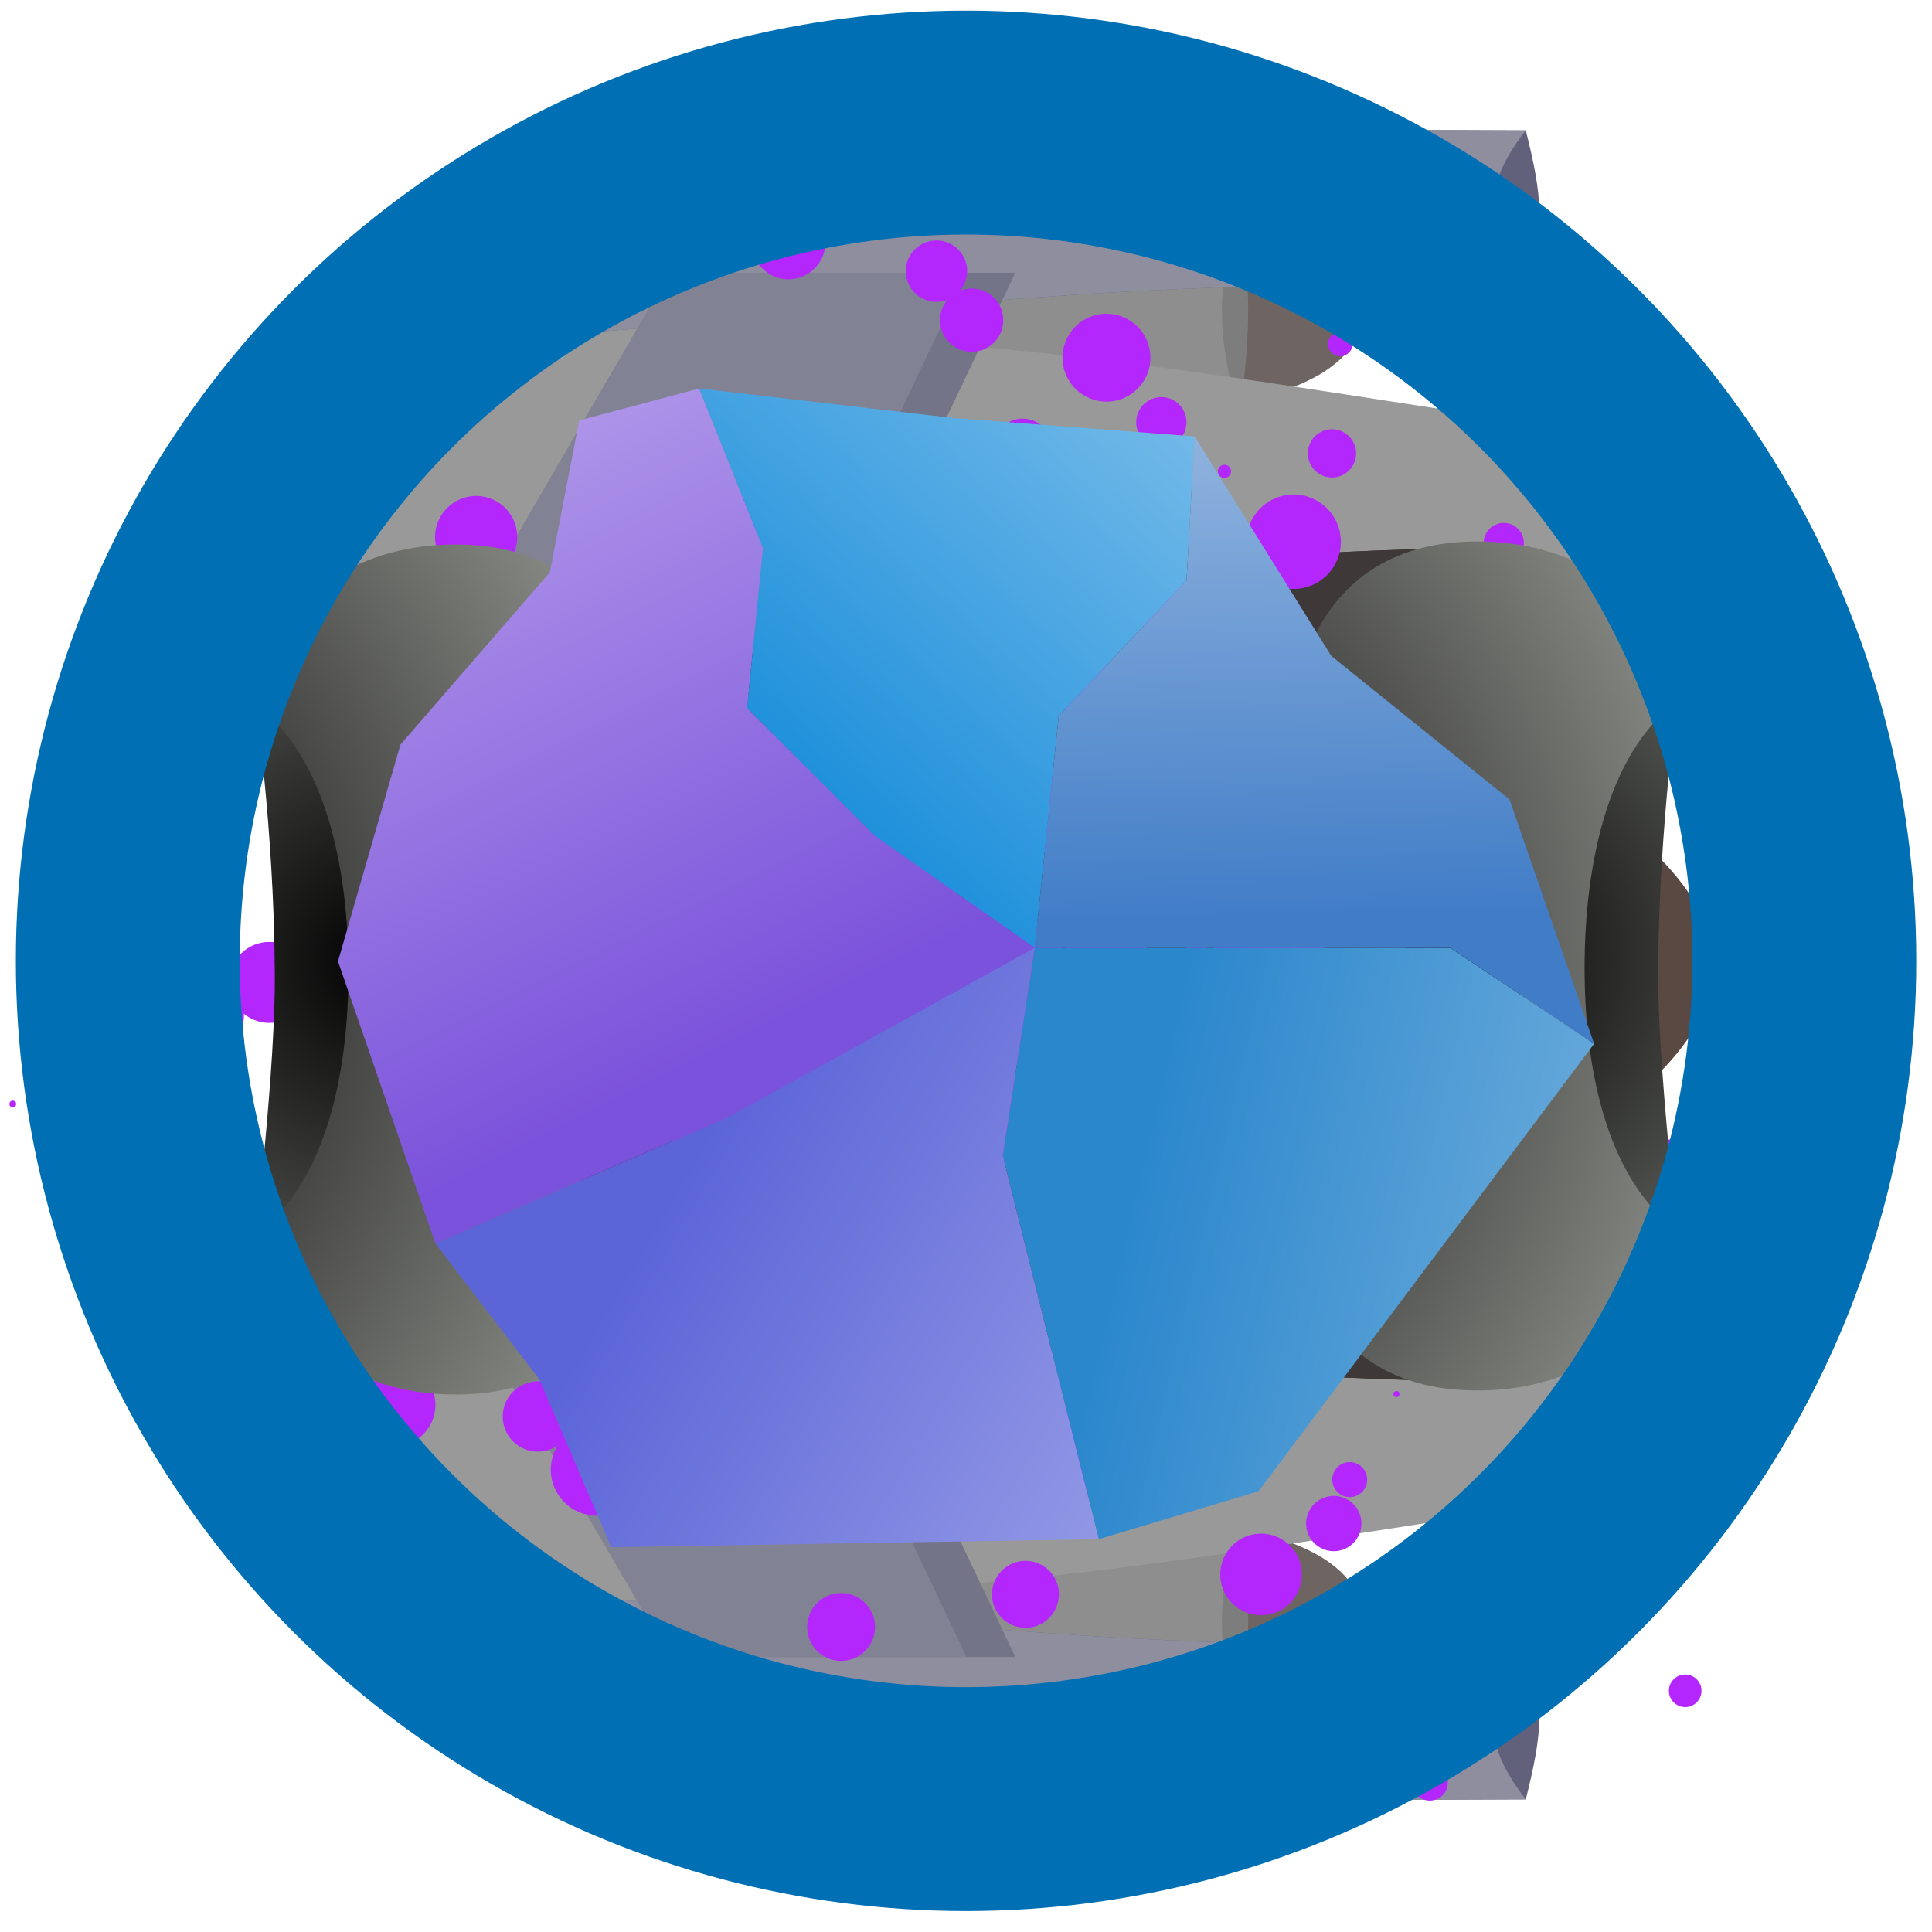 <?xml version="1.0" encoding="UTF-8" standalone="no"?>
<!-- Created with Inkscape (http://www.inkscape.org/) -->

<svg
   xmlns:dc="http://purl.org/dc/elements/1.1/"
   xmlns:cc="http://creativecommons.org/ns#"
   xmlns:rdf="http://www.w3.org/1999/02/22-rdf-syntax-ns#"
   xmlns:svg="http://www.w3.org/2000/svg"
   xmlns="http://www.w3.org/2000/svg"
   xmlns:xlink="http://www.w3.org/1999/xlink"
   xmlns:sodipodi="http://sodipodi.sourceforge.net/DTD/sodipodi-0.dtd"
   xmlns:inkscape="http://www.inkscape.org/namespaces/inkscape"
   version="1.1"
   id="svg96"
   width="128"
   height="128"
   viewBox="0 0 128 128"
   sodipodi:docname="collectible.svg"
   inkscape:version="0.92.1 r"
   inkscape:export-filename="/home/noah/crystal.png"
   inkscape:export-xdpi="48"
   inkscape:export-ydpi="48">
  <defs
     id="defs100">
    <linearGradient
       id="linearGradient17246"
       inkscape:collect="always">
      <stop
         id="stop17242"
         offset="0"
         style="stop-color:#000000;stop-opacity:1" />
      <stop
         id="stop17244"
         offset="1"
         style="stop-color:#555753;stop-opacity:1" />
    </linearGradient>
    <linearGradient
       inkscape:collect="always"
       id="linearGradient6254">
      <stop
         style="stop-color:#000000;stop-opacity:1"
         offset="0"
         id="stop6250" />
      <stop
         style="stop-color:#555753;stop-opacity:1"
         offset="1"
         id="stop6252" />
    </linearGradient>
    <linearGradient
       inkscape:collect="always"
       id="linearGradient6214">
      <stop
         style="stop-color:#000000;stop-opacity:1"
         offset="0"
         id="stop6210" />
      <stop
         style="stop-color:#888a85;stop-opacity:1"
         offset="1"
         id="stop6212" />
    </linearGradient>
    <linearGradient
       inkscape:collect="always"
       id="linearGradient2654">
      <stop
         style="stop-color:#5c65d8;stop-opacity:1;"
         offset="0"
         id="stop2650" />
      <stop
         style="stop-color:#ffffff;stop-opacity:1"
         offset="1"
         id="stop2652" />
    </linearGradient>
    <linearGradient
       inkscape:collect="always"
       id="linearGradient2646">
      <stop
         style="stop-color:#2b87cc;stop-opacity:1;"
         offset="0"
         id="stop2642" />
      <stop
         style="stop-color:#ffffff;stop-opacity:1"
         offset="1"
         id="stop2644" />
    </linearGradient>
    <linearGradient
       inkscape:collect="always"
       id="linearGradient2638">
      <stop
         style="stop-color:#417dc7;stop-opacity:1;"
         offset="0"
         id="stop2634" />
      <stop
         style="stop-color:#ffffff;stop-opacity:1"
         offset="1"
         id="stop2636" />
    </linearGradient>
    <linearGradient
       inkscape:collect="always"
       id="linearGradient2624">
      <stop
         style="stop-color:#1e90db;stop-opacity:1;"
         offset="0"
         id="stop2620" />
      <stop
         style="stop-color:#ffffff;stop-opacity:1"
         offset="1"
         id="stop2622" />
    </linearGradient>
    <linearGradient
       inkscape:collect="always"
       id="linearGradient2616">
      <stop
         style="stop-color:#7b52db;stop-opacity:1;"
         offset="0"
         id="stop2612" />
      <stop
         style="stop-color:#ffffff;stop-opacity:1"
         offset="1"
         id="stop2614" />
    </linearGradient>
    <filter
       inkscape:collect="always"
       style="color-interpolation-filters:sRGB"
       id="filter2452"
       x="-0.048"
       width="1.096"
       y="-0.048"
       height="1.096">
      <feGaussianBlur
         inkscape:collect="always"
         stdDeviation="1.698"
         id="feGaussianBlur2454" />
    </filter>
    <linearGradient
       inkscape:collect="always"
       xlink:href="#linearGradient2616"
       id="linearGradient2618"
       x1="42.68"
       y1="201.226"
       x2="5.25"
       y2="125.75"
       gradientUnits="userSpaceOnUse" />
    <linearGradient
       inkscape:collect="always"
       xlink:href="#linearGradient2624"
       id="linearGradient2626"
       x1="55.5"
       y1="181.5"
       x2="103.25"
       y2="128.75"
       gradientUnits="userSpaceOnUse" />
    <linearGradient
       inkscape:collect="always"
       xlink:href="#linearGradient2638"
       id="linearGradient2640"
       x1="123.75"
       y1="188.25"
       x2="122.25"
       y2="129.25"
       gradientUnits="userSpaceOnUse" />
    <linearGradient
       inkscape:collect="always"
       xlink:href="#linearGradient2646"
       id="linearGradient2648"
       x1="71.5"
       y1="211.75"
       x2="148.5"
       y2="229.75"
       gradientUnits="userSpaceOnUse" />
    <linearGradient
       inkscape:collect="always"
       xlink:href="#linearGradient2654"
       id="linearGradient2656"
       x1="43"
       y1="215.5"
       x2="115.5"
       y2="258"
       gradientUnits="userSpaceOnUse" />
    <radialGradient
       inkscape:collect="always"
       xlink:href="#linearGradient6214"
       id="radialGradient6258"
       cx="148.529"
       cy="177.81"
       fx="148.529"
       fy="177.81"
       r="40.835"
       gradientTransform="matrix(3.117,0,0,3.444,-352.626,-433.495)"
       gradientUnits="userSpaceOnUse" />
    <radialGradient
       inkscape:collect="always"
       xlink:href="#linearGradient6254"
       id="radialGradient6260"
       cx="197.291"
       cy="177.477"
       fx="197.291"
       fy="177.477"
       r="27.179"
       gradientTransform="matrix(2.498,1.1613009e-6,0,2.408,-310.325,-250.58)"
       gradientUnits="userSpaceOnUse" />
    <radialGradient
       inkscape:collect="always"
       xlink:href="#linearGradient17246"
       id="radialGradient7452"
       gradientUnits="userSpaceOnUse"
       gradientTransform="matrix(0.893,4.1526682e-7,0,0.861,-81.03,294.649)"
       cx="197.291"
       cy="177.477"
       fx="197.291"
       fy="177.477"
       r="27.179" />
    <radialGradient
       inkscape:collect="always"
       xlink:href="#linearGradient6214"
       id="radialGradient7454"
       gradientUnits="userSpaceOnUse"
       gradientTransform="matrix(1.115,0,0,1.232,-96.156,229.241)"
       cx="148.529"
       cy="177.81"
       fx="148.529"
       fy="177.81"
       r="40.835" />
  </defs>
  <sodipodi:namedview
     pagecolor="#ffffff"
     bordercolor="#666666"
     borderopacity="1"
     objecttolerance="10"
     gridtolerance="10"
     guidetolerance="10"
     inkscape:pageopacity="0"
     inkscape:pageshadow="2"
     inkscape:window-width="1878"
     inkscape:window-height="1008"
     id="namedview98"
     showgrid="false"
     showguides="false"
     units="px"
     fit-margin-top="30"
     fit-margin-left="30"
     fit-margin-right="30"
     fit-margin-bottom="30"
     inkscape:zoom="3.0078125"
     inkscape:cx="3.4260438"
     inkscape:cy="42.285224"
     inkscape:window-x="20"
     inkscape:window-y="50"
     inkscape:window-maximized="0"
     inkscape:current-layer="g2672"
     inkscape:guide-bbox="true"
     inkscape:measure-start="0,0"
     inkscape:measure-end="0,0"
     scale-x="1"
     inkscape:lockguides="true" />
  <g
     inkscape:groupmode="layer"
     id="layer1"
     inkscape:label="ship"
     style="display:inline;opacity:1"
     transform="translate(113.527,-418.886)"
     sodipodi:insensitive="true">
    <g
       transform="matrix(0.54,0,0,0.54,-118.662,275.48)"
       style="display:inline"
       id="g828">
      <path
         style="display:inline;opacity:1;fill:#4d4d4d;fill-opacity:1;stroke:none;stroke-width:0.5"
         d="m 66.155,365.084 c 0,0 -2.54,-3.685 -2.54,-10.924 0,-7.239 2.54,-10.924 2.54,-10.924 h 53.273 v 21.848 z"
         id="path5282"
         inkscape:connector-curvature="0"
         sodipodi:nodetypes="czcccc" />
      <path
         sodipodi:nodetypes="czcccc"
         inkscape:connector-curvature="0"
         id="rect5279"
         d="m 66.155,424.764 c 0,0 -2.54,-3.685 -2.54,-10.924 0,-7.239 2.54,-10.924 2.54,-10.924 h 53.273 v 21.848 z"
         style="display:inline;opacity:1;fill:#4d4d4d;fill-opacity:1;stroke:none;stroke-width:0.5" />
      <path
         style="display:inline;opacity:1;fill:#4d4d4d;fill-opacity:1;fill-rule:evenodd;stroke:none;stroke-width:0.423px;stroke-linecap:butt;stroke-linejoin:miter;stroke-opacity:1"
         d="m 103.35,335.793 27.084,5.632 25.646,-2.01 -9.774,24.654 -46.347,1.058 z"
         id="path1105"
         inkscape:connector-curvature="0" />
      <path
         inkscape:connector-curvature="0"
         id="path1103"
         d="m 103.35,432.207 27.084,-5.632 25.646,2.01 L 146.306,403.93 99.959,402.872 Z"
         style="display:inline;opacity:1;fill:#4d4d4d;fill-opacity:1;fill-rule:evenodd;stroke:none;stroke-width:0.423px;stroke-linecap:butt;stroke-linejoin:miter;stroke-opacity:1" />
      <path
         sodipodi:nodetypes="ccccccc"
         style="display:inline;opacity:1;fill:#382e2a;fill-opacity:1;fill-rule:evenodd;stroke:none;stroke-width:3.43px;stroke-linecap:butt;stroke-linejoin:miter;stroke-opacity:1"
         d="m 143.219,355.488 c 6.757,-7.48 11.373,-32.995 16.076,-41.795 l -9.217,-1.715 -9.86,-0.643 -24.221,2.83 -1.5,13.675 z"
         id="path200"
         inkscape:connector-curvature="0" />
      <path
         sodipodi:nodetypes="ccccccc"
         inkscape:connector-curvature="0"
         id="path184"
         d="m 143.219,412.512 c 6.757,7.48 11.373,34.688 16.076,43.488 l -9.217,0.022 -21.711,0.643 -12.37,-2.83 -1.5,-13.675 z"
         style="display:inline;opacity:1;fill:#382e2a;fill-opacity:1;fill-rule:evenodd;stroke:none;stroke-width:3.43px;stroke-linecap:butt;stroke-linejoin:miter;stroke-opacity:1" />
      <path
         style="display:inline;opacity:1;fill:#69554e;fill-opacity:1;fill-rule:evenodd;stroke:none;stroke-width:3.43px;stroke-linecap:butt;stroke-linejoin:miter;stroke-opacity:1"
         d="m 160.367,347.561 c -14.554,-8.086 -29.883,-14.983 -45.871,-19.72 -4.448,14.42 -30.916,18.804 3.298,29.462 l 13.421,-1.811 z"
         id="path190"
         inkscape:connector-curvature="0"
         sodipodi:nodetypes="ccccc" />
      <path
         sodipodi:nodetypes="ccccc"
         inkscape:connector-curvature="0"
         id="path178"
         d="m 160.367,420.439 c -14.554,8.086 -29.883,14.983 -45.871,19.72 -4.448,-14.42 -30.916,-18.804 3.298,-29.462 l 13.421,1.811 z"
         style="display:inline;opacity:1;fill:#69554e;fill-opacity:1;fill-rule:evenodd;stroke:none;stroke-width:3.43px;stroke-linecap:butt;stroke-linejoin:miter;stroke-opacity:1" />
      <path
         sodipodi:nodetypes="ccccccccczcc"
         inkscape:connector-curvature="0"
         id="path192"
         d="m 36.259,432.228 c 22.741,1.324 44.808,4.319 67.091,-0.022 -0.499,-30.923 38.467,-18.598 52.73,-3.622 4.465,-3.836 9.749,-6.071 15.004,-8.574 v -72.021 c -5.543,-2.059 -10.25,-5.178 -15.004,-8.574 -14.582,15.705 -52.156,27.908 -52.73,-3.622 -21.918,-5.609 -44.719,-0.685 -67.091,-0.022 l 50.586,22.935 c 0,0 -6.686,8.994 -6.686,25.293 0,16.299 6.686,25.293 6.686,25.293 z"
         style="display:inline;opacity:1;fill:#7c716f;fill-opacity:1;fill-rule:evenodd;stroke:none;stroke-width:3.43px;stroke-linecap:butt;stroke-linejoin:miter;stroke-opacity:1" />
      <path
         sodipodi:nodetypes="czczc"
         inkscape:connector-curvature="0"
         id="path194"
         d="m 171.084,420.011 c 0,0 48.657,-15.833 48.657,-36.011 0,-20.178 -48.657,-36.011 -48.657,-36.011 0,0 -24.625,13.629 -24.625,35.947 0,22.318 24.625,36.074 24.625,36.074 z"
         style="display:inline;opacity:1;fill:#5a4943;fill-opacity:1;fill-rule:evenodd;stroke:none;stroke-width:3.43px;stroke-linecap:butt;stroke-linejoin:miter;stroke-opacity:1" />
      <path
         sodipodi:nodetypes="zzz"
         inkscape:connector-curvature="0"
         id="path196"
         d="m 211.73,383.603 c 0,-17.784 -54.887,-24.439 -54.887,0.419 0,24.858 54.887,17.365 54.887,-0.419 z"
         style="display:inline;opacity:1;fill:#174859;fill-opacity:1;fill-rule:evenodd;stroke:none;stroke-width:3.661px;stroke-linecap:butt;stroke-linejoin:miter;stroke-opacity:1" />
      <path
         sodipodi:nodetypes="zccz"
         inkscape:connector-curvature="0"
         id="path161"
         d="m 176.662,468.755 c -5.893,24.306 -76.389,14.341 -83.6,-17.595 0,0 9.594,2.826 13.504,2.787 17.308,-0.975 75.989,-9.498 70.096,14.809 z"
         style="display:inline;opacity:1;fill:#6e6462;fill-opacity:1;fill-rule:evenodd;stroke:none;stroke-width:3.43px;stroke-linecap:butt;stroke-linejoin:miter;stroke-opacity:1" />
      <path
         style="display:inline;opacity:1;fill:#6e6462;fill-opacity:1;fill-rule:evenodd;stroke:none;stroke-width:3.43px;stroke-linecap:butt;stroke-linejoin:miter;stroke-opacity:1"
         d="m 176.662,299.245 c -5.893,-24.306 -76.389,-14.341 -83.6,17.595 0,0 9.594,-2.826 13.504,-2.787 17.308,0.975 75.989,9.498 70.096,-14.809 z"
         id="path1093"
         inkscape:connector-curvature="0"
         sodipodi:nodetypes="zccz" />
      <path
         sodipodi:nodetypes="czczc"
         inkscape:connector-curvature="0"
         id="path198"
         d="m 151.481,401.093 c 0,0 0.527,-5.073 0.527,-17.06 0,-11.988 -0.527,-17.06 -0.527,-17.06 0,0 -13.002,-0.336 -13.002,17.093 0,17.429 13.002,17.028 13.002,17.028 z"
         style="display:inline;opacity:1;fill:#312b2b;fill-opacity:1;fill-rule:evenodd;stroke:none;stroke-width:1.75px;stroke-linecap:butt;stroke-linejoin:miter;stroke-opacity:1" />
      <path
         style="display:inline;opacity:1;fill:#3e3838;fill-opacity:1;fill-rule:evenodd;stroke:none;stroke-width:1.75px;stroke-linecap:butt;stroke-linejoin:miter;stroke-opacity:1"
         d="m 151.481,401.093 c 0,0 -5.85,-6.208 -5.85,-17.06 0,-10.852 5.85,-17.06 5.85,-17.06 0,0 -13.002,-0.336 -13.002,17.093 0,17.429 13.002,17.028 13.002,17.028 z"
         id="path68"
         inkscape:connector-curvature="0"
         sodipodi:nodetypes="czczc" />
      <path
         inkscape:connector-curvature="0"
         id="path4765"
         d="m 147.476,390.319 0.794,1.63 v -16.408 l -0.794,1.63 z m 2.407,4.944 0.794,1.63 V 370.597 l -0.794,1.63 z"
         style="display:inline;opacity:1;fill:none;fill-rule:evenodd;stroke:#e6e6e6;stroke-width:0.8;stroke-linecap:butt;stroke-linejoin:round;stroke-miterlimit:4;stroke-dasharray:none;stroke-opacity:1" />
      <path
         sodipodi:nodetypes="czczc"
         inkscape:connector-curvature="0"
         id="path4789"
         d="m 131.751,401.093 c 0,0 1.774,-5.073 1.774,-17.06 0,-11.988 -1.774,-17.06 -1.774,-17.06 0,0 -43.747,-0.336 -43.747,17.093 0,17.429 43.747,17.028 43.747,17.028 z"
         style="display:inline;opacity:1;fill:#6a615f;fill-opacity:1;fill-rule:evenodd;stroke:none;stroke-width:0.8;stroke-linecap:butt;stroke-linejoin:miter;stroke-opacity:1" />
      <path
         sodipodi:nodetypes="cscczc"
         inkscape:connector-curvature="0"
         id="path4793"
         d="m 115.386,393.449 c 0,0 -0.674,-4.956 -0.674,-9.433 0,-4.477 0.674,-9.416 0.674,-9.416 m -5.406,-1.353 c 0,0 -0.266,5.21 -0.266,10.786 0,5.576 0.266,10.786 0.266,10.786"
         style="display:inline;opacity:1;fill:none;fill-opacity:1;fill-rule:evenodd;stroke:#574741;stroke-width:0.8;stroke-linecap:round;stroke-linejoin:miter;stroke-miterlimit:4;stroke-dasharray:none;stroke-opacity:1" />
    </g>
  </g>
  <g
     inkscape:groupmode="layer"
     id="layer3"
     inkscape:label="spread"
     style="display:inline"
     transform="translate(0,-384)"
     sodipodi:insensitive="true">
    <g
       id="g1281"
       transform="matrix(0.701,0,0,0.701,-60.328,164.263)">
      <g
         transform="matrix(0,-0.423,0.423,0,41.956,481.168)"
         id="g994">
        <path
           sodipodi:nodetypes="cczsczc"
           inkscape:connector-curvature="0"
           id="path987"
           d="m 11.126,380.782 c -4.613,-22.391 6.808,-81.168 6.808,-81.168 0,0 0.181,-4.025 16.25,-4.025 16.069,0 16.25,4.077 16.25,4.077 2.055,5.069 13.191,55.518 6.808,81.501 0,0 -11.361,1.981 -23.057,1.981 -11.696,0 -23.057,-2.367 -23.057,-2.367 z"
           style="opacity:1;fill:#7d7d7d;fill-opacity:1;fill-rule:evenodd;stroke:none;stroke-width:9.804px;stroke-linecap:butt;stroke-linejoin:miter;stroke-opacity:1" />
        <path
           style="fill:#999999;fill-opacity:1;fill-rule:evenodd;stroke:none;stroke-width:1px;stroke-linecap:butt;stroke-linejoin:miter;stroke-opacity:1"
           d="m 38.891,299.857 16.041,50.826 42.648,7.156 52.326,55.154 h 17.678 l -37.477,-89.803 z"
           id="path970"
           inkscape:connector-curvature="0"
           sodipodi:nodetypes="ccccccc"
           transform="translate(-3.385)" />
        <circle
           style="fill:#0d84cc;fill-opacity:1;stroke:none;stroke-width:0.988"
           id="path976"
           cx="154.74"
           cy="409.625"
           r="10.375" />
        <path
           sodipodi:nodetypes="czcczzccccccccc"
           inkscape:connector-curvature="0"
           id="path879"
           d="m 25.321,346.324 c -2.062,-12.851 -4.785,-25.643 -5.116,-40.032 -0.331,-14.388 -0.17,-32.83 -0.026,-46.459 0.793,-12.608 -1.392,-39.726 14.004,-40.045 14.418,1.286 13.903,30.325 14.004,40.189 0.102,9.864 1.311,32.33 -0.026,46.651 -1.337,14.321 -2.891,26.516 -5.116,40.202 l -2.216,-0.063 -2.216,-0.063 -2.216,-0.063 -2.216,-0.063 -2.216,-0.063 -2.216,-0.063 -2.216,-0.063 z"
           style="opacity:1;fill:#999999;fill-opacity:1;fill-rule:evenodd;stroke:none;stroke-width:8.103px;stroke-linecap:butt;stroke-linejoin:miter;stroke-opacity:1" />
        <path
           style="opacity:1;fill:#8e8e8e;fill-opacity:1;fill-rule:evenodd;stroke:none;stroke-width:9.804px;stroke-linecap:butt;stroke-linejoin:miter;stroke-opacity:1"
           d="m 11.126,380.782 c -4.613,-22.391 6.808,-81.168 6.808,-81.168 0,0 0.181,-4.025 16.25,-4.025 16.069,0 16.25,4.077 16.25,4.077 2.055,5.069 13.191,55.518 6.808,81.501 0,0 -11.361,-3.894 -23.057,-3.894 -11.696,0 -23.057,3.508 -23.057,3.508 z"
           id="path980"
           inkscape:connector-curvature="0"
           sodipodi:nodetypes="cczsczc" />
      </g>
      <g
         transform="matrix(0,0.423,0.423,0,41.956,328.332)"
         id="g1006">
        <path
           style="opacity:1;fill:#7d7d7d;fill-opacity:1;fill-rule:evenodd;stroke:none;stroke-width:9.804px;stroke-linecap:butt;stroke-linejoin:miter;stroke-opacity:1"
           d="m 11.126,380.782 c -4.613,-22.391 6.808,-81.168 6.808,-81.168 0,0 0.181,-4.025 16.25,-4.025 16.069,0 16.25,4.077 16.25,4.077 2.055,5.069 13.191,55.518 6.808,81.501 0,0 -11.361,1.981 -23.057,1.981 -11.696,0 -23.057,-2.367 -23.057,-2.367 z"
           id="path996"
           inkscape:connector-curvature="0"
           sodipodi:nodetypes="cczsczc" />
        <path
           transform="translate(-3.385)"
           sodipodi:nodetypes="ccccccc"
           inkscape:connector-curvature="0"
           id="path998"
           d="m 38.891,299.857 16.041,50.826 42.648,7.156 52.326,55.154 h 17.678 l -37.477,-89.803 z"
           style="fill:#999999;fill-opacity:1;fill-rule:evenodd;stroke:none;stroke-width:1px;stroke-linecap:butt;stroke-linejoin:miter;stroke-opacity:1" />
        <circle
           r="10.375"
           cy="409.625"
           cx="154.74"
           id="circle1000"
           style="fill:#0d84cc;fill-opacity:1;stroke:none;stroke-width:0.988" />
        <path
           style="opacity:1;fill:#999999;fill-opacity:1;fill-rule:evenodd;stroke:none;stroke-width:8.103px;stroke-linecap:butt;stroke-linejoin:miter;stroke-opacity:1"
           d="m 25.321,346.324 c -2.062,-12.851 -4.785,-25.643 -5.116,-40.032 -0.331,-14.388 -0.17,-32.83 -0.026,-46.459 0.793,-12.608 -1.392,-39.726 14.004,-40.045 14.418,1.286 13.903,30.325 14.004,40.189 0.102,9.864 1.311,32.33 -0.026,46.651 -1.337,14.321 -2.891,26.516 -5.116,40.202 l -2.216,-0.063 -2.216,-0.063 -2.216,-0.063 -2.216,-0.063 -2.216,-0.063 -2.216,-0.063 -2.216,-0.063 z"
           id="path1002"
           inkscape:connector-curvature="0"
           sodipodi:nodetypes="czcczzccccccccc" />
        <path
           sodipodi:nodetypes="cczsczc"
           inkscape:connector-curvature="0"
           id="path1004"
           d="m 11.126,380.782 c -4.613,-22.391 6.808,-81.168 6.808,-81.168 0,0 0.181,-4.025 16.25,-4.025 16.069,0 16.25,4.077 16.25,4.077 2.055,5.069 13.191,55.518 6.808,81.501 0,0 -11.361,-3.894 -23.057,-3.894 -11.696,0 -23.057,3.508 -23.057,3.508 z"
           style="opacity:1;fill:#8e8e8e;fill-opacity:1;fill-rule:evenodd;stroke:none;stroke-width:9.804px;stroke-linecap:butt;stroke-linejoin:miter;stroke-opacity:1" />
      </g>
    </g>
  </g>
  <g
     inkscape:groupmode="layer"
     id="layer7"
     inkscape:label="red_laser"
     style="display:inline"
     transform="translate(0,-597.669)"
     sodipodi:insensitive="true">
    <g
       id="g1291"
       transform="matrix(0.54,0,0,0.54,-3.944,345.338)">
      <circle
         transform="rotate(-90)"
         style="opacity:1;fill:#ff0000;fill-opacity:1;stroke:none;stroke-width:3.148;stroke-linecap:round;stroke-linejoin:round;stroke-miterlimit:4;stroke-dasharray:none;stroke-opacity:1"
         id="circle4841"
         cx="-533.549"
         cy="206.878"
         r="12.911" />
      <circle
         transform="rotate(-90)"
         r="12.911"
         cy="206.878"
         cx="-637.789"
         id="path4835"
         style="opacity:1;fill:#ff0000;fill-opacity:1;stroke:none;stroke-width:3.148;stroke-linecap:round;stroke-linejoin:round;stroke-miterlimit:4;stroke-dasharray:none;stroke-opacity:1" />
      <path
         style="opacity:1;fill:#999999;fill-opacity:1;fill-rule:evenodd;stroke:none;stroke-width:11.765px;stroke-linecap:butt;stroke-linejoin:miter;stroke-opacity:1"
         d="M 207.545,650.692 C 150.682,656.719 42.658,687.409 31.799,617.601 90.943,611.13 149.849,615.216 208.281,624.955 Z"
         id="path4826"
         inkscape:connector-curvature="0"
         sodipodi:nodetypes="cccc" />
      <path
         inkscape:connector-curvature="0"
         id="path4828"
         d="M 207.545,520.647 C 150.682,514.619 42.658,483.93 31.799,553.737 90.943,560.209 149.849,556.123 208.281,546.384 Z"
         style="opacity:1;fill:#999999;fill-opacity:1;fill-rule:evenodd;stroke:none;stroke-width:11.765px;stroke-linecap:butt;stroke-linejoin:miter;stroke-opacity:1"
         sodipodi:nodetypes="cccc" />
    </g>
  </g>
  <g
     inkscape:groupmode="layer"
     id="layer6"
     inkscape:label="quad"
     style="display:inline"
     transform="translate(0,-597.669)"
     sodipodi:insensitive="true">
    <g
       id="g1333"
       transform="matrix(0.54,0,0,0.54,-14.129,322.518)">
      <path
         style="display:inline;opacity:1;fill:#737386;fill-opacity:1;fill-rule:evenodd;stroke:none;stroke-width:0.443px;stroke-linecap:butt;stroke-linejoin:miter;stroke-opacity:1"
         d="m 81.708,656.705 h 42.415 c 0,0 2.994,-16.407 2.994,-28.786 0,-12.379 -2.994,-28.786 -2.994,-28.786 H 81.708 l -1.497,28.786 z"
         id="path4749"
         inkscape:connector-curvature="0"
         sodipodi:nodetypes="cczcccc" />
      <path
         sodipodi:nodetypes="cczcccc"
         inkscape:connector-curvature="0"
         id="path4710"
         d="m 75.72,656.705 h 42.415 c 0,0 2.994,-16.407 2.994,-28.786 0,-12.379 -2.994,-28.786 -2.994,-28.786 H 75.72 l -1.497,28.786 z"
         style="display:inline;opacity:1;fill:#7a7a8d;fill-opacity:1;fill-rule:evenodd;stroke:none;stroke-width:0.443px;stroke-linecap:butt;stroke-linejoin:miter;stroke-opacity:1" />
      <g
         transform="matrix(0.932,0,0,0.932,-123.412,246.747)"
         id="g4400">
        <path
           style="fill:#61617b;fill-opacity:1;fill-rule:evenodd;stroke:none;stroke-width:0.803px;stroke-linecap:butt;stroke-linejoin:miter;stroke-opacity:1"
           d="m 236.998,325.817 c 0,0 48.07,-3.926 65.866,-5.11 17.795,-1.185 58.484,-2.271 58.484,-2.271 2.665,-5.95 2.116,-10.936 0,-19.305 0,0 -65.385,-0.352 -83.468,0.568 -18.083,0.92 -42.586,3.975 -42.586,3.975 -13.092,7.105 -6.371,18.228 1.703,22.145 z"
           id="path4734"
           inkscape:connector-curvature="0"
           sodipodi:nodetypes="czcczcc" />
        <g
           id="g4336"
           transform="translate(0,-0.66)">
          <path
             style="fill:#595972;fill-opacity:1;fill-rule:evenodd;stroke:none;stroke-width:0.58px;stroke-linecap:butt;stroke-linejoin:miter;stroke-opacity:1"
             d="m 247.523,366.229 c 0,0 26.434,-1.536 36.196,-1.849 9.762,-0.313 31.941,0.517 31.941,0.517 2.522,-4.747 4.871,-9.944 1.698,-18.387 0,0 -35.455,-3.332 -45.35,-3.284 -9.895,0.048 -23.462,1.834 -23.462,1.834 -7.73,6.167 -5.061,17.07 -1.024,21.17 z"
             id="path4732"
             inkscape:connector-curvature="0"
             sodipodi:nodetypes="czcczcc" />
          <path
             sodipodi:nodetypes="czcczcc"
             inkscape:connector-curvature="0"
             id="path4736"
             d="m 247.523,366.229 c 0,0 26.434,-1.536 36.196,-1.849 9.762,-0.313 31.941,0.517 31.941,0.517 -2.378,-4.747 -4.866,-9.944 1.698,-18.387 0,0 -35.455,-3.332 -45.35,-3.284 -9.895,0.048 -23.462,1.834 -23.462,1.834 -7.73,6.167 -5.061,17.07 -1.024,21.17 z"
             style="fill:#6d6d7f;fill-opacity:1;fill-rule:evenodd;stroke:none;stroke-width:0.58px;stroke-linecap:butt;stroke-linejoin:miter;stroke-opacity:1" />
        </g>
        <path
           sodipodi:nodetypes="czcczcc"
           inkscape:connector-curvature="0"
           id="path4742"
           d="m 236.998,325.817 c 0,0 48.07,-3.926 65.866,-5.11 17.795,-1.185 58.484,-2.271 58.484,-2.271 -4.203,-5.492 -7.009,-10.327 0,-19.305 0,0 -65.385,-0.352 -83.468,0.568 -18.083,0.92 -42.586,3.975 -42.586,3.975 -13.092,7.105 -6.371,18.228 1.703,22.145 z"
           style="fill:#8e8e9f;fill-opacity:1;fill-rule:evenodd;stroke:none;stroke-width:0.803px;stroke-linecap:butt;stroke-linejoin:miter;stroke-opacity:1" />
        <path
           inkscape:connector-curvature="0"
           style="display:inline;opacity:1;fill:#747488;fill-opacity:1;fill-rule:evenodd;stroke:none;stroke-width:0.803px;stroke-linecap:butt;stroke-linejoin:miter;stroke-opacity:1"
           d="m 220.062,378.056 35.009,-60.188 h 39.082 l -28.587,60.188"
           id="path4753" />
        <path
           id="path4738"
           d="m 213.638,378.056 35.009,-60.188 h 39.082 l -28.587,60.188"
           style="display:inline;opacity:1;fill:#828295;fill-opacity:1;fill-rule:evenodd;stroke:none;stroke-width:0.803px;stroke-linecap:butt;stroke-linejoin:miter;stroke-opacity:1"
           inkscape:connector-curvature="0" />
        <circle
           r="8.712"
           cy="247.219"
           cx="-354.067"
           id="circle4747"
           style="opacity:1;fill:#24d583;fill-opacity:1;stroke:none;stroke-width:0.587"
           transform="rotate(-90)" />
      </g>
      <g
         transform="matrix(0.932,0,0,-0.932,-123.412,1009.091)"
         id="g4418">
        <path
           sodipodi:nodetypes="czcczcc"
           inkscape:connector-curvature="0"
           id="path4402"
           d="m 236.998,325.817 c 0,0 48.07,-3.926 65.866,-5.11 17.795,-1.185 58.484,-2.271 58.484,-2.271 2.665,-5.95 2.116,-10.936 0,-19.305 0,0 -65.385,-0.352 -83.468,0.568 -18.083,0.92 -42.586,3.975 -42.586,3.975 -13.092,7.105 -6.371,18.228 1.703,22.145 z"
           style="fill:#61617b;fill-opacity:1;fill-rule:evenodd;stroke:none;stroke-width:0.803px;stroke-linecap:butt;stroke-linejoin:miter;stroke-opacity:1" />
        <g
           transform="translate(0,-0.66)"
           id="g4408">
          <path
             sodipodi:nodetypes="czcczcc"
             inkscape:connector-curvature="0"
             id="path4404"
             d="m 247.523,366.229 c 0,0 26.434,-1.536 36.196,-1.849 9.762,-0.313 31.941,0.517 31.941,0.517 2.522,-4.747 4.871,-9.944 1.698,-18.387 0,0 -35.455,-3.332 -45.35,-3.284 -9.895,0.048 -23.462,1.834 -23.462,1.834 -7.73,6.167 -5.061,17.07 -1.024,21.17 z"
             style="fill:#595972;fill-opacity:1;fill-rule:evenodd;stroke:none;stroke-width:0.58px;stroke-linecap:butt;stroke-linejoin:miter;stroke-opacity:1" />
          <path
             style="fill:#6d6d7f;fill-opacity:1;fill-rule:evenodd;stroke:none;stroke-width:0.58px;stroke-linecap:butt;stroke-linejoin:miter;stroke-opacity:1"
             d="m 247.523,366.229 c 0,0 26.434,-1.536 36.196,-1.849 9.762,-0.313 31.941,0.517 31.941,0.517 -2.378,-4.747 -4.866,-9.944 1.698,-18.387 0,0 -35.455,-3.332 -45.35,-3.284 -9.895,0.048 -23.462,1.834 -23.462,1.834 -7.73,6.167 -5.061,17.07 -1.024,21.17 z"
             id="path4406"
             inkscape:connector-curvature="0"
             sodipodi:nodetypes="czcczcc" />
        </g>
        <path
           style="fill:#8e8e9f;fill-opacity:1;fill-rule:evenodd;stroke:none;stroke-width:0.803px;stroke-linecap:butt;stroke-linejoin:miter;stroke-opacity:1"
           d="m 236.998,325.817 c 0,0 48.07,-3.926 65.866,-5.11 17.795,-1.185 58.484,-2.271 58.484,-2.271 -4.203,-5.492 -7.009,-10.327 0,-19.305 0,0 -65.385,-0.352 -83.468,0.568 -18.083,0.92 -42.586,3.975 -42.586,3.975 -13.092,7.105 -6.371,18.228 1.703,22.145 z"
           id="path4410"
           inkscape:connector-curvature="0"
           sodipodi:nodetypes="czcczcc" />
        <path
           id="path4412"
           d="m 220.062,378.056 35.009,-60.188 h 39.082 l -28.587,60.188"
           style="display:inline;opacity:1;fill:#747488;fill-opacity:1;fill-rule:evenodd;stroke:none;stroke-width:0.803px;stroke-linecap:butt;stroke-linejoin:miter;stroke-opacity:1"
           inkscape:connector-curvature="0" />
        <path
           inkscape:connector-curvature="0"
           style="display:inline;opacity:1;fill:#828295;fill-opacity:1;fill-rule:evenodd;stroke:none;stroke-width:0.803px;stroke-linecap:butt;stroke-linejoin:miter;stroke-opacity:1"
           d="m 213.638,378.056 35.009,-60.188 h 39.082 l -28.587,60.188"
           id="path4414" />
        <circle
           transform="rotate(-90)"
           style="opacity:1;fill:#24d583;fill-opacity:1;stroke:none;stroke-width:0.587"
           id="circle4416"
           cx="-354.067"
           cy="247.219"
           r="8.712" />
      </g>
    </g>
  </g>
  <g
     inkscape:groupmode="layer"
     id="layer4"
     inkscape:label="missile"
     style="display:inline"
     transform="translate(113.527,-418.886)"
     sodipodi:insensitive="true">
    <g
       id="g1339"
       transform="matrix(0.54,0,0,0.54,-48.035,256.62)">
      <g
         transform="matrix(0,-1.578,1.578,0,-407.043,655.94)"
         id="g4836"
         style="display:inline">
        <path
           sodipodi:nodetypes="czczc"
           inkscape:connector-curvature="0"
           id="path4755"
           d="m 117.884,296.092 c 0,0 9.624,3.365 32.367,3.365 22.743,0 32.367,-3.365 32.367,-3.365 0,0 0.637,-82.996 -32.429,-82.996 -33.066,0 -32.305,82.996 -32.305,82.996 z"
           style="display:inline;opacity:1;fill:#312b2b;fill-opacity:1;fill-rule:evenodd;stroke:none;stroke-width:6.092px;stroke-linecap:butt;stroke-linejoin:miter;stroke-opacity:1" />
        <path
           style="display:inline;opacity:1;fill:#3e3838;fill-opacity:1;fill-rule:evenodd;stroke:none;stroke-width:6.092px;stroke-linecap:butt;stroke-linejoin:miter;stroke-opacity:1"
           d="m 117.884,296.092 c 0,0 11.778,-17.201 32.367,-17.201 20.589,0 32.367,17.201 32.367,17.201 0,0 0.637,-82.996 -32.429,-82.996 -33.066,0 -32.305,82.996 -32.305,82.996 z"
           id="path4757"
           inkscape:connector-curvature="0"
           sodipodi:nodetypes="czczc" />
        <path
           sodipodi:nodetypes="cscczc"
           inkscape:connector-curvature="0"
           id="path4772"
           d="m 169.04,243.198 c 0,0 -9.889,-3.254 -18.823,-3.254 -8.934,0 -18.79,3.254 -18.79,3.254 m -2.7,12.89 c 0,0 10.397,-4.228 21.523,-4.228 11.126,0 21.523,4.228 21.523,4.228"
           style="display:inline;opacity:1;fill:none;fill-opacity:1;fill-rule:evenodd;stroke:#ff0000;stroke-width:3.248;stroke-linecap:round;stroke-linejoin:miter;stroke-miterlimit:4;stroke-dasharray:none;stroke-opacity:1" />
      </g>
    </g>
  </g>
  <g
     inkscape:groupmode="layer"
     id="layer8"
     inkscape:label="shield"
     style="display:inline"
     transform="translate(0,-384)"
     sodipodi:insensitive="true">
    <circle
       r="1.561"
       cy="473.192"
       cx="76.089"
       id="use17264"
       style="opacity:1;fill:#b427fc;fill-opacity:1;stroke:none;stroke-width:3.423;stroke-opacity:1" />
    <circle
       r="1.241"
       cy="438.267"
       cx="68.373"
       id="use17266"
       style="opacity:1;fill:#b427fc;fill-opacity:1;stroke:none;stroke-width:2.722;stroke-opacity:1" />
    <circle
       r="1.962"
       cy="457.632"
       cx="54.592"
       id="use17268"
       style="opacity:1;fill:#b427fc;fill-opacity:1;stroke:none;stroke-width:4.301;stroke-opacity:1" />
    <circle
       r="0.033"
       cy="469.378"
       cx="75.357"
       id="use17270"
       style="opacity:1;fill:#b427fc;fill-opacity:1;stroke:none;stroke-width:0.072;stroke-opacity:1" />
    <circle
       r="0.001"
       cy="474.731"
       cx="66.23"
       id="use17272"
       style="opacity:1;fill:#b427fc;fill-opacity:1;stroke:none;stroke-width:0.002;stroke-opacity:1" />
    <circle
       r="1.374"
       cy="495.064"
       cx="45.591"
       id="use17274"
       style="opacity:1;fill:#b427fc;fill-opacity:1;stroke:none;stroke-width:3.012;stroke-opacity:1" />
    <circle
       r="1.647"
       cy="426.22"
       cx="28.821"
       id="use17276"
       style="opacity:1;fill:#b427fc;fill-opacity:1;stroke:none;stroke-width:3.61;stroke-opacity:1" />
    <circle
       r="2.866"
       cy="430.67"
       cx="7.505"
       id="use17278"
       style="opacity:1;fill:#b427fc;fill-opacity:1;stroke:none;stroke-width:6.283;stroke-opacity:1" />
    <circle
       r="0.736"
       cy="479.415"
       cx="74.661"
       id="use17280"
       style="opacity:1;fill:#b427fc;fill-opacity:1;stroke:none;stroke-width:1.614;stroke-opacity:1" />
    <circle
       r="1.158"
       cy="482.029"
       cx="89.422"
       id="use17282"
       style="opacity:1;fill:#b427fc;fill-opacity:1;stroke:none;stroke-width:2.54;stroke-opacity:1" />
    <circle
       r="2.709"
       cy="472.341"
       cx="85.167"
       id="use17284"
       style="opacity:1;fill:#b427fc;fill-opacity:1;stroke:none;stroke-width:5.94;stroke-opacity:1" />
    <circle
       r="0.523"
       cy="469.123"
       cx="63.503"
       id="use17286"
       style="opacity:1;fill:#b427fc;fill-opacity:1;stroke:none;stroke-width:1.146;stroke-opacity:1" />
    <circle
       r="2.828"
       cy="420.455"
       cx="66.817"
       id="use17288"
       style="opacity:1;fill:#b427fc;fill-opacity:1;stroke:none;stroke-width:6.199;stroke-opacity:1" />
    <circle
       r="3.195"
       cy="431.009"
       cx="61.468"
       id="use17290"
       style="opacity:1;fill:#b427fc;fill-opacity:1;stroke:none;stroke-width:7.005;stroke-opacity:1" />
    <circle
       r="2.986"
       cy="444.899"
       cx="83.577"
       id="use17292"
       style="opacity:1;fill:#b427fc;fill-opacity:1;stroke:none;stroke-width:6.546;stroke-opacity:1" />
    <circle
       r="0.815"
       cy="444.625"
       cx="69.841"
       id="use17294"
       style="opacity:1;fill:#b427fc;fill-opacity:1;stroke:none;stroke-width:1.786;stroke-opacity:1" />
    <circle
       r="1.535"
       cy="446.588"
       cx="68.88"
       id="use17296"
       style="opacity:1;fill:#b427fc;fill-opacity:1;stroke:none;stroke-width:3.365;stroke-opacity:1" />
    <circle
       r="1.01"
       cy="458.251"
       cx="60.61"
       id="use17298"
       style="opacity:1;fill:#b427fc;fill-opacity:1;stroke:none;stroke-width:2.215;stroke-opacity:1" />
    <circle
       r="2.644"
       cy="465.514"
       cx="111.082"
       id="use17300"
       style="opacity:1;fill:#b427fc;fill-opacity:1;stroke:none;stroke-width:5.797;stroke-opacity:1" />
    <circle
       r="2.767"
       cy="471.111"
       cx="98.1"
       id="use17302"
       style="opacity:1;fill:#b427fc;fill-opacity:1;stroke:none;stroke-width:6.067;stroke-opacity:1" />
    <circle
       r="2.086"
       cy="451.441"
       cx="69.448"
       id="use17304"
       style="opacity:1;fill:#b427fc;fill-opacity:1;stroke:none;stroke-width:4.574;stroke-opacity:1" />
    <circle
       r="2.407"
       cy="443.042"
       cx="45.526"
       id="use17306"
       style="opacity:1;fill:#b427fc;fill-opacity:1;stroke:none;stroke-width:5.278;stroke-opacity:1" />
    <circle
       r="1.872"
       cy="436.218"
       cx="62.334"
       id="use17308"
       style="opacity:1;fill:#b427fc;fill-opacity:1;stroke:none;stroke-width:4.105;stroke-opacity:1" />
    <circle
       r="0.748"
       cy="450.339"
       cx="74.728"
       id="use17310"
       style="opacity:1;fill:#b427fc;fill-opacity:1;stroke:none;stroke-width:1.64;stroke-opacity:1" />
    <circle
       r="0.388"
       cy="423.377"
       cx="54.113"
       id="use17312"
       style="opacity:1;fill:#b427fc;fill-opacity:1;stroke:none;stroke-width:0.85;stroke-opacity:1" />
    <circle
       r="1.454"
       cy="466.632"
       cx="55.539"
       id="use17314"
       style="opacity:1;fill:#b427fc;fill-opacity:1;stroke:none;stroke-width:3.188;stroke-opacity:1" />
    <circle
       r="2.35"
       cy="452.594"
       cx="39.577"
       id="use17316"
       style="opacity:1;fill:#b427fc;fill-opacity:1;stroke:none;stroke-width:5.152;stroke-opacity:1" />
    <circle
       r="2.33"
       cy="477.848"
       cx="35.636"
       id="use17318"
       style="opacity:1;fill:#b427fc;fill-opacity:1;stroke:none;stroke-width:5.108;stroke-opacity:1" />
    <circle
       r="1.647"
       cy="465.702"
       cx="20.19"
       id="use17320"
       style="opacity:1;fill:#b427fc;fill-opacity:1;stroke:none;stroke-width:3.61;stroke-opacity:1" />
    <circle
       r="1.933"
       cy="427.402"
       cx="15.765"
       id="use17322"
       style="opacity:1;fill:#b427fc;fill-opacity:1;stroke:none;stroke-width:4.238;stroke-opacity:1" />
    <circle
       r="2.684"
       cy="462.584"
       cx="29.247"
       id="use17324"
       style="opacity:1;fill:#b427fc;fill-opacity:1;stroke:none;stroke-width:5.883;stroke-opacity:1" />
    <circle
       r="1.136"
       cy="447.828"
       cx="49.709"
       id="use17326"
       style="opacity:1;fill:#b427fc;fill-opacity:1;stroke:none;stroke-width:2.491;stroke-opacity:1" />
    <circle
       r="0.88"
       cy="445.13"
       cx="39.848"
       id="use17328"
       style="opacity:1;fill:#b427fc;fill-opacity:1;stroke:none;stroke-width:1.929;stroke-opacity:1" />
    <circle
       r="2.179"
       cy="442.805"
       cx="33.859"
       id="use17330"
       style="opacity:1;fill:#b427fc;fill-opacity:1;stroke:none;stroke-width:4.778;stroke-opacity:1" />
    <circle
       r="1.988"
       cy="463.83"
       cx="13.726"
       id="use17332"
       style="opacity:1;fill:#b427fc;fill-opacity:1;stroke:none;stroke-width:4.358;stroke-opacity:1" />
    <circle
       r="0.709"
       cy="428.324"
       cx="32.721"
       id="use17334"
       style="opacity:1;fill:#b427fc;fill-opacity:1;stroke:none;stroke-width:1.555;stroke-opacity:1" />
    <circle
       r="2.582"
       cy="451.479"
       cx="20.826"
       id="use17336"
       style="opacity:1;fill:#b427fc;fill-opacity:1;stroke:none;stroke-width:5.661;stroke-opacity:1" />
    <circle
       r="0.117"
       cy="456.648"
       cx="35.842"
       id="use17338"
       style="opacity:1;fill:#b427fc;fill-opacity:1;stroke:none;stroke-width:0.257;stroke-opacity:1" />
    <circle
       r="1.707"
       cy="440.656"
       cx="47.567"
       id="use17340"
       style="opacity:1;fill:#b427fc;fill-opacity:1;stroke:none;stroke-width:3.742;stroke-opacity:1" />
    <circle
       r="2.724"
       cy="419.58"
       cx="31.547"
       id="use17342"
       style="opacity:1;fill:#b427fc;fill-opacity:1;stroke:none;stroke-width:5.972;stroke-opacity:1" />
    <circle
       r="2.832"
       cy="439.09"
       cx="45.616"
       id="use17344"
       style="opacity:1;fill:#b427fc;fill-opacity:1;stroke:none;stroke-width:6.209;stroke-opacity:1" />
    <circle
       r="0.26"
       cy="446.44"
       cx="20.136"
       id="use17346"
       style="opacity:1;fill:#b427fc;fill-opacity:1;stroke:none;stroke-width:0.569;stroke-opacity:1" />
    <circle
       r="1.479"
       cy="436.216"
       cx="10.264"
       id="use17348"
       style="opacity:1;fill:#b427fc;fill-opacity:1;stroke:none;stroke-width:3.242;stroke-opacity:1" />
    <circle
       r="1.77"
       cy="429.337"
       cx="34.947"
       id="use17350"
       style="opacity:1;fill:#b427fc;fill-opacity:1;stroke:none;stroke-width:3.879;stroke-opacity:1" />
    <circle
       r="1.753"
       cy="467.291"
       cx="20.487"
       id="use17352"
       style="opacity:1;fill:#b427fc;fill-opacity:1;stroke:none;stroke-width:3.842;stroke-opacity:1" />
    <circle
       r="3.291"
       cy="458.211"
       cx="35.104"
       id="use17354"
       style="opacity:1;fill:#b427fc;fill-opacity:1;stroke:none;stroke-width:7.214;stroke-opacity:1" />
    <circle
       r="3.22"
       cy="450.979"
       cx="44.028"
       id="use17356"
       style="opacity:1;fill:#b427fc;fill-opacity:1;stroke:none;stroke-width:7.059;stroke-opacity:1" />
    <circle
       r="3.198"
       cy="440.974"
       cx="79.188"
       id="use17358"
       style="opacity:1;fill:#b427fc;fill-opacity:1;stroke:none;stroke-width:7.01;stroke-opacity:1" />
    <circle
       r="2.67"
       cy="468.68"
       cx="85.061"
       id="use17360"
       style="opacity:1;fill:#b427fc;fill-opacity:1;stroke:none;stroke-width:5.853;stroke-opacity:1" />
    <circle
       r="2.628"
       cy="478.802"
       cx="104.685"
       id="use17362"
       style="opacity:1;fill:#b427fc;fill-opacity:1;stroke:none;stroke-width:5.761;stroke-opacity:1" />
    <circle
       r="0.796"
       cy="445.046"
       cx="99.955"
       id="use17364"
       style="opacity:1;fill:#b427fc;fill-opacity:1;stroke:none;stroke-width:1.745;stroke-opacity:1" />
    <circle
       r="2.73"
       cy="431.544"
       cx="96.274"
       id="use17366"
       style="opacity:1;fill:#b427fc;fill-opacity:1;stroke:none;stroke-width:5.985;stroke-opacity:1" />
    <circle
       r="3.257"
       cy="475.082"
       cx="114.342"
       id="use17368"
       style="opacity:1;fill:#b427fc;fill-opacity:1;stroke:none;stroke-width:7.141;stroke-opacity:1" />
    <circle
       r="0.73"
       cy="451.307"
       cx="108.834"
       id="use17370"
       style="opacity:1;fill:#b427fc;fill-opacity:1;stroke:none;stroke-width:1.601;stroke-opacity:1" />
    <circle
       r="1.614"
       cy="474.024"
       cx="77.614"
       id="use17372"
       style="opacity:1;fill:#b427fc;fill-opacity:1;stroke:none;stroke-width:3.539;stroke-opacity:1" />
    <circle
       r="1.058"
       cy="470.851"
       cx="93.803"
       id="use17374"
       style="opacity:1;fill:#b427fc;fill-opacity:1;stroke:none;stroke-width:2.319;stroke-opacity:1" />
    <circle
       r="0.161"
       cy="444.201"
       cx="63.253"
       id="use17376"
       style="opacity:1;fill:#b427fc;fill-opacity:1;stroke:none;stroke-width:0.353;stroke-opacity:1" />
    <circle
       r="3.22"
       cy="440.776"
       cx="79.009"
       id="use17378"
       style="opacity:1;fill:#b427fc;fill-opacity:1;stroke:none;stroke-width:7.06;stroke-opacity:1" />
    <circle
       r="2.64"
       cy="450.282"
       cx="87.915"
       id="use17380"
       style="opacity:1;fill:#b427fc;fill-opacity:1;stroke:none;stroke-width:5.789;stroke-opacity:1" />
    <circle
       r="2.675"
       cy="464.207"
       cx="72.908"
       id="use17382"
       style="opacity:1;fill:#b427fc;fill-opacity:1;stroke:none;stroke-width:5.864;stroke-opacity:1" />
    <circle
       r="2.253"
       cy="452.144"
       cx="54.526"
       id="use17384"
       style="opacity:1;fill:#b427fc;fill-opacity:1;stroke:none;stroke-width:4.938;stroke-opacity:1" />
    <circle
       r="1.453"
       cy="449.584"
       cx="40.956"
       id="use17386"
       style="opacity:1;fill:#b427fc;fill-opacity:1;stroke:none;stroke-width:3.185;stroke-opacity:1" />
    <circle
       r="2.249"
       cy="456.464"
       cx="49.025"
       id="use17388"
       style="opacity:1;fill:#b427fc;fill-opacity:1;stroke:none;stroke-width:4.93;stroke-opacity:1" />
    <circle
       r="0.215"
       cy="450.91"
       cx="41.255"
       id="use17390"
       style="opacity:1;fill:#b427fc;fill-opacity:1;stroke:none;stroke-width:0.472;stroke-opacity:1" />
    <circle
       r="0.634"
       cy="439.873"
       cx="54.106"
       id="use17392"
       style="opacity:1;fill:#b427fc;fill-opacity:1;stroke:none;stroke-width:1.39;stroke-opacity:1" />
    <circle
       r="1.991"
       cy="436.927"
       cx="73.205"
       id="use17394"
       style="opacity:1;fill:#b427fc;fill-opacity:1;stroke:none;stroke-width:4.365;stroke-opacity:1" />
    <circle
       r="0.891"
       cy="441.398"
       cx="79.303"
       id="use17396"
       style="opacity:1;fill:#b427fc;fill-opacity:1;stroke:none;stroke-width:1.953;stroke-opacity:1" />
    <circle
       r="0.027"
       cy="451.884"
       cx="64.32"
       id="use17398"
       style="opacity:1;fill:#b427fc;fill-opacity:1;stroke:none;stroke-width:0.058;stroke-opacity:1" />
    <circle
       r="2.625"
       cy="457.441"
       cx="72.931"
       id="use17400"
       style="opacity:1;fill:#b427fc;fill-opacity:1;stroke:none;stroke-width:5.755;stroke-opacity:1" />
    <circle
       r="0.334"
       cy="447.622"
       cx="67.547"
       id="use17402"
       style="opacity:1;fill:#b427fc;fill-opacity:1;stroke:none;stroke-width:0.732;stroke-opacity:1" />
    <circle
       r="1.022"
       cy="443.733"
       cx="64.948"
       id="use17404"
       style="opacity:1;fill:#b427fc;fill-opacity:1;stroke:none;stroke-width:2.241;stroke-opacity:1" />
    <circle
       r="0.679"
       cy="448.267"
       cx="85.901"
       id="use17406"
       style="opacity:1;fill:#b427fc;fill-opacity:1;stroke:none;stroke-width:1.489;stroke-opacity:1" />
    <circle
       r="1.983"
       cy="446.16"
       cx="82.334"
       id="use17408"
       style="opacity:1;fill:#b427fc;fill-opacity:1;stroke:none;stroke-width:4.347;stroke-opacity:1" />
    <circle
       r="1.256"
       cy="446.762"
       cx="67.614"
       id="use17410"
       style="opacity:1;fill:#b427fc;fill-opacity:1;stroke:none;stroke-width:2.754;stroke-opacity:1" />
    <circle
       r="0.527"
       cy="456.997"
       cx="77.369"
       id="use17412"
       style="opacity:1;fill:#b427fc;fill-opacity:1;stroke:none;stroke-width:1.155;stroke-opacity:1" />
    <circle
       r="2.15"
       cy="448.891"
       cx="51.618"
       id="use17414"
       style="opacity:1;fill:#b427fc;fill-opacity:1;stroke:none;stroke-width:4.713;stroke-opacity:1" />
    <circle
       r="2.031"
       cy="447.634"
       cx="44.717"
       id="use17416"
       style="opacity:1;fill:#b427fc;fill-opacity:1;stroke:none;stroke-width:4.452;stroke-opacity:1" />
    <circle
       r="1.17"
       cy="452.679"
       cx="57.678"
       id="use17418"
       style="opacity:1;fill:#b427fc;fill-opacity:1;stroke:none;stroke-width:2.565;stroke-opacity:1" />
    <circle
       r="0.997"
       cy="445.22"
       cx="59.576"
       id="use17420"
       style="opacity:1;fill:#b427fc;fill-opacity:1;stroke:none;stroke-width:2.187;stroke-opacity:1" />
    <circle
       r="3.288"
       cy="446.966"
       cx="50.096"
       id="use17422"
       style="opacity:1;fill:#b427fc;fill-opacity:1;stroke:none;stroke-width:7.209;stroke-opacity:1" />
    <circle
       r="0.094"
       cy="444.349"
       cx="52.981"
       id="use17424"
       style="opacity:1;fill:#b427fc;fill-opacity:1;stroke:none;stroke-width:0.205;stroke-opacity:1" />
    <circle
       r="0.105"
       cy="457.611"
       cx="44.594"
       id="use17426"
       style="opacity:1;fill:#b427fc;fill-opacity:1;stroke:none;stroke-width:0.231;stroke-opacity:1" />
    <circle
       r="2.056"
       cy="452.144"
       cx="51.874"
       id="use17428"
       style="opacity:1;fill:#b427fc;fill-opacity:1;stroke:none;stroke-width:4.506;stroke-opacity:1" />
    <circle
       r="2.075"
       cy="453.733"
       cx="26.869"
       id="use17430"
       style="opacity:1;fill:#b427fc;fill-opacity:1;stroke:none;stroke-width:4.55;stroke-opacity:1" />
    <circle
       r="0.411"
       cy="447.623"
       cx="47.559"
       id="use17432"
       style="opacity:1;fill:#b427fc;fill-opacity:1;stroke:none;stroke-width:0.902;stroke-opacity:1" />
    <circle
       r="0.173"
       cy="438.726"
       cx="35.529"
       id="use17434"
       style="opacity:1;fill:#b427fc;fill-opacity:1;stroke:none;stroke-width:0.378;stroke-opacity:1" />
    <circle
       r="2.025"
       cy="443.527"
       cx="29.194"
       id="use17436"
       style="opacity:1;fill:#b427fc;fill-opacity:1;stroke:none;stroke-width:4.44;stroke-opacity:1" />
    <circle
       r="2.227"
       cy="451.197"
       cx="51.832"
       id="use17438"
       style="opacity:1;fill:#b427fc;fill-opacity:1;stroke:none;stroke-width:4.882;stroke-opacity:1" />
    <circle
       r="1.335"
       cy="451.526"
       cx="52.985"
       id="use17440"
       style="opacity:1;fill:#b427fc;fill-opacity:1;stroke:none;stroke-width:2.926;stroke-opacity:1" />
    <circle
       r="0.802"
       cy="462.242"
       cx="62.993"
       id="use17442"
       style="opacity:1;fill:#b427fc;fill-opacity:1;stroke:none;stroke-width:1.757;stroke-opacity:1" />
    <circle
       r="3.226"
       cy="437.343"
       cx="60.087"
       id="use17444"
       style="opacity:1;fill:#b427fc;fill-opacity:1;stroke:none;stroke-width:7.072;stroke-opacity:1" />
    <circle
       r="3.063"
       cy="443.18"
       cx="86.961"
       id="use17446"
       style="opacity:1;fill:#b427fc;fill-opacity:1;stroke:none;stroke-width:6.716;stroke-opacity:1" />
    <circle
       r="2.192"
       cy="452.817"
       cx="75.539"
       id="use17448"
       style="opacity:1;fill:#b427fc;fill-opacity:1;stroke:none;stroke-width:4.806;stroke-opacity:1" />
    <circle
       r="2.387"
       cy="445.723"
       cx="72.682"
       id="use17450"
       style="opacity:1;fill:#b427fc;fill-opacity:1;stroke:none;stroke-width:5.233;stroke-opacity:1" />
    <circle
       r="2.212"
       cy="446.839"
       cx="52.335"
       id="use17452"
       style="opacity:1;fill:#b427fc;fill-opacity:1;stroke:none;stroke-width:4.849;stroke-opacity:1" />
    <circle
       r="0.483"
       cy="455.847"
       cx="56.933"
       id="use17454"
       style="opacity:1;fill:#b427fc;fill-opacity:1;stroke:none;stroke-width:1.058;stroke-opacity:1" />
    <circle
       r="2.769"
       cy="448.835"
       cx="66.017"
       id="use17456"
       style="opacity:1;fill:#b427fc;fill-opacity:1;stroke:none;stroke-width:6.07;stroke-opacity:1" />
    <circle
       r="2.659"
       cy="458.334"
       cx="53.922"
       id="use17458"
       style="opacity:1;fill:#b427fc;fill-opacity:1;stroke:none;stroke-width:5.829;stroke-opacity:1" />
    <circle
       r="0.343"
       cy="438.112"
       cx="66.379"
       id="use17460"
       style="opacity:1;fill:#b427fc;fill-opacity:1;stroke:none;stroke-width:0.751;stroke-opacity:1" />
    <circle
       r="2.971"
       cy="464.198"
       cx="59.835"
       id="use17462"
       style="opacity:1;fill:#b427fc;fill-opacity:1;stroke:none;stroke-width:6.513;stroke-opacity:1" />
    <circle
       r="2.657"
       cy="440.011"
       cx="46.594"
       id="use17464"
       style="opacity:1;fill:#b427fc;fill-opacity:1;stroke:none;stroke-width:5.825;stroke-opacity:1" />
    <circle
       r="1.695"
       cy="431.159"
       cx="48.326"
       id="use17466"
       style="opacity:1;fill:#b427fc;fill-opacity:1;stroke:none;stroke-width:3.715;stroke-opacity:1" />
    <circle
       r="0.5"
       cy="454.909"
       cx="35.964"
       id="use17468"
       style="opacity:1;fill:#b427fc;fill-opacity:1;stroke:none;stroke-width:1.095;stroke-opacity:1" />
    <circle
       r="2.46"
       cy="447.008"
       cx="25.904"
       id="use17470"
       style="opacity:1;fill:#b427fc;fill-opacity:1;stroke:none;stroke-width:5.392;stroke-opacity:1" />
    <circle
       r="2.436"
       cy="440.265"
       cx="35.545"
       id="use17472"
       style="opacity:1;fill:#b427fc;fill-opacity:1;stroke:none;stroke-width:5.34;stroke-opacity:1" />
    <circle
       r="2.904"
       cy="444.07"
       cx="40.883"
       id="use17474"
       style="opacity:1;fill:#b427fc;fill-opacity:1;stroke:none;stroke-width:6.366;stroke-opacity:1" />
    <circle
       r="3.166"
       cy="446.965"
       cx="39.339"
       id="use17476"
       style="opacity:1;fill:#b427fc;fill-opacity:1;stroke:none;stroke-width:6.941;stroke-opacity:1" />
    <circle
       r="0.477"
       cy="439.211"
       cx="50.325"
       id="use17478"
       style="opacity:1;fill:#b427fc;fill-opacity:1;stroke:none;stroke-width:1.046;stroke-opacity:1" />
    <circle
       r="0.71"
       cy="453.233"
       cx="61.521"
       id="use17480"
       style="opacity:1;fill:#b427fc;fill-opacity:1;stroke:none;stroke-width:1.556;stroke-opacity:1" />
    <circle
       r="2.941"
       cy="449.656"
       cx="79.281"
       id="use17482"
       style="opacity:1;fill:#b427fc;fill-opacity:1;stroke:none;stroke-width:6.448;stroke-opacity:1" />
    <circle
       r="0.42"
       cy="448.013"
       cx="92.937"
       id="use17484"
       style="opacity:1;fill:#b427fc;fill-opacity:1;stroke:none;stroke-width:0.921;stroke-opacity:1" />
    <circle
       r="2.092"
       cy="457.95"
       cx="85.669"
       id="use17486"
       style="opacity:1;fill:#b427fc;fill-opacity:1;stroke:none;stroke-width:4.587;stroke-opacity:1" />
    <circle
       r="0.012"
       cy="442.527"
       cx="80.486"
       id="use17488"
       style="opacity:1;fill:#b427fc;fill-opacity:1;stroke:none;stroke-width:0.026;stroke-opacity:1" />
    <circle
       r="0.307"
       cy="451.85"
       cx="91.377"
       id="use17490"
       style="opacity:1;fill:#b427fc;fill-opacity:1;stroke:none;stroke-width:0.673;stroke-opacity:1" />
    <circle
       r="0.731"
       cy="437.321"
       cx="83.27"
       id="use17492"
       style="opacity:1;fill:#b427fc;fill-opacity:1;stroke:none;stroke-width:1.602;stroke-opacity:1" />
    <circle
       r="1.573"
       cy="446.394"
       cx="65.407"
       id="use17494"
       style="opacity:1;fill:#b427fc;fill-opacity:1;stroke:none;stroke-width:3.449;stroke-opacity:1" />
    <circle
       r="0.177"
       cy="458.842"
       cx="71.632"
       id="use17496"
       style="opacity:1;fill:#b427fc;fill-opacity:1;stroke:none;stroke-width:0.387;stroke-opacity:1" />
    <circle
       r="2.551"
       cy="435.728"
       cx="51.951"
       id="use17498"
       style="opacity:1;fill:#b427fc;fill-opacity:1;stroke:none;stroke-width:5.592;stroke-opacity:1" />
    <circle
       r="1.132"
       cy="433.761"
       cx="41.6"
       id="use17500"
       style="opacity:1;fill:#b427fc;fill-opacity:1;stroke:none;stroke-width:2.482;stroke-opacity:1" />
    <circle
       r="2.118"
       cy="452.881"
       cx="54.118"
       id="use17502"
       style="opacity:1;fill:#b427fc;fill-opacity:1;stroke:none;stroke-width:4.644;stroke-opacity:1" />
    <circle
       r="1.291"
       cy="442.283"
       cx="101.607"
       id="use17504"
       style="opacity:1;fill:#b427fc;fill-opacity:1;stroke:none;stroke-width:2.831;stroke-opacity:1" />
    <circle
       r="2.958"
       cy="456.855"
       cx="87.886"
       id="use17506"
       style="opacity:1;fill:#b427fc;fill-opacity:1;stroke:none;stroke-width:6.485;stroke-opacity:1" />
    <circle
       r="1.58"
       cy="448.385"
       cx="113.87"
       id="use17508"
       style="opacity:1;fill:#b427fc;fill-opacity:1;stroke:none;stroke-width:3.463;stroke-opacity:1" />
    <circle
       r="3.271"
       cy="451.56"
       cx="95.656"
       id="use17510"
       style="opacity:1;fill:#b427fc;fill-opacity:1;stroke:none;stroke-width:7.17;stroke-opacity:1" />
    <circle
       r="0.859"
       cy="453.631"
       cx="102.047"
       id="use17512"
       style="opacity:1;fill:#b427fc;fill-opacity:1;stroke:none;stroke-width:1.884;stroke-opacity:1" />
    <circle
       r="2.051"
       cy="450.485"
       cx="88.993"
       id="use17514"
       style="opacity:1;fill:#b427fc;fill-opacity:1;stroke:none;stroke-width:4.497;stroke-opacity:1" />
    <circle
       r="0.835"
       cy="422.207"
       cx="101.09"
       id="use17516"
       style="opacity:1;fill:#b427fc;fill-opacity:1;stroke:none;stroke-width:1.83;stroke-opacity:1" />
    <circle
       r="2.104"
       cy="434.21"
       cx="106.849"
       id="use17518"
       style="opacity:1;fill:#b427fc;fill-opacity:1;stroke:none;stroke-width:4.613;stroke-opacity:1" />
    <circle
       r="1.333"
       cy="419.976"
       cx="99.629"
       id="use17520"
       style="opacity:1;fill:#b427fc;fill-opacity:1;stroke:none;stroke-width:2.923;stroke-opacity:1" />
    <circle
       r="3.268"
       cy="462.27"
       cx="103.685"
       id="use17522"
       style="opacity:1;fill:#b427fc;fill-opacity:1;stroke:none;stroke-width:7.164;stroke-opacity:1" />
    <circle
       r="0.529"
       cy="458.833"
       cx="108.007"
       id="use17524"
       style="opacity:1;fill:#b427fc;fill-opacity:1;stroke:none;stroke-width:1.16;stroke-opacity:1" />
    <circle
       r="0.245"
       cy="465.892"
       cx="116.615"
       id="use17526"
       style="opacity:1;fill:#b427fc;fill-opacity:1;stroke:none;stroke-width:0.537;stroke-opacity:1" />
    <circle
       r="0.353"
       cy="470.859"
       cx="91.56"
       id="use17528"
       style="opacity:1;fill:#b427fc;fill-opacity:1;stroke:none;stroke-width:0.774;stroke-opacity:1" />
    <circle
       r="1.945"
       cy="459.783"
       cx="104.821"
       id="use17530"
       style="opacity:1;fill:#b427fc;fill-opacity:1;stroke:none;stroke-width:4.263;stroke-opacity:1" />
    <circle
       r="0.345"
       cy="414.912"
       cx="11.532"
       id="use17532"
       style="opacity:1;fill:#b427fc;fill-opacity:1;stroke:none;stroke-width:0.756;stroke-opacity:1" />
    <circle
       r="0.936"
       cy="417.727"
       cx="38.856"
       id="use17534"
       style="opacity:1;fill:#b427fc;fill-opacity:1;stroke:none;stroke-width:2.052;stroke-opacity:1" />
    <circle
       r="0.638"
       cy="445.392"
       cx="34.72"
       id="use17536"
       style="opacity:1;fill:#b427fc;fill-opacity:1;stroke:none;stroke-width:1.398;stroke-opacity:1" />
    <circle
       r="2.582"
       cy="434.306"
       cx="20.064"
       id="use17538"
       style="opacity:1;fill:#b427fc;fill-opacity:1;stroke:none;stroke-width:5.66;stroke-opacity:1" />
    <circle
       r="0.993"
       cy="438.302"
       cx="21.886"
       id="use17540"
       style="opacity:1;fill:#b427fc;fill-opacity:1;stroke:none;stroke-width:2.176;stroke-opacity:1" />
    <circle
       r="1.118"
       cy="435.369"
       cx="41.312"
       id="use17542"
       style="opacity:1;fill:#b427fc;fill-opacity:1;stroke:none;stroke-width:2.451;stroke-opacity:1" />
    <circle
       r="2.575"
       cy="457.659"
       cx="36.868"
       id="use17544"
       style="opacity:1;fill:#b427fc;fill-opacity:1;stroke:none;stroke-width:5.645;stroke-opacity:1" />
    <circle
       r="0.57"
       cy="471.069"
       cx="30.954"
       id="use17546"
       style="opacity:1;fill:#b427fc;fill-opacity:1;stroke:none;stroke-width:1.249;stroke-opacity:1" />
    <circle
       r="2.679"
       cy="463.588"
       cx="44.629"
       id="use17548"
       style="opacity:1;fill:#b427fc;fill-opacity:1;stroke:none;stroke-width:5.873;stroke-opacity:1" />
    <circle
       r="2.683"
       cy="449.087"
       cx="17.849"
       id="use17550"
       style="opacity:1;fill:#b427fc;fill-opacity:1;stroke:none;stroke-width:5.882;stroke-opacity:1" />
    <circle
       r="1.903"
       cy="465.022"
       cx="18.981"
       id="use17552"
       style="opacity:1;fill:#b427fc;fill-opacity:1;stroke:none;stroke-width:4.173;stroke-opacity:1" />
    <circle
       r="2.717"
       cy="465.207"
       cx="54.366"
       id="use17554"
       style="opacity:1;fill:#b427fc;fill-opacity:1;stroke:none;stroke-width:5.956;stroke-opacity:1" />
    <circle
       r="0.706"
       cy="474.078"
       cx="54.033"
       id="use17556"
       style="opacity:1;fill:#b427fc;fill-opacity:1;stroke:none;stroke-width:1.548;stroke-opacity:1" />
    <circle
       r="2.805"
       cy="462.357"
       cx="79.924"
       id="use17558"
       style="opacity:1;fill:#b427fc;fill-opacity:1;stroke:none;stroke-width:6.149;stroke-opacity:1" />
    <circle
       r="1.451"
       cy="414.39"
       cx="53.628"
       id="use17560"
       style="opacity:1;fill:#b427fc;fill-opacity:1;stroke:none;stroke-width:3.18;stroke-opacity:1" />
    <circle
       r="2.035"
       cy="401.965"
       cx="62.043"
       id="use17562"
       style="opacity:1;fill:#b427fc;fill-opacity:1;stroke:none;stroke-width:4.462;stroke-opacity:1" />
    <circle
       r="0.737"
       cy="428.386"
       cx="52.198"
       id="use17564"
       style="opacity:1;fill:#b427fc;fill-opacity:1;stroke:none;stroke-width:1.616;stroke-opacity:1" />
    <circle
       r="2.446"
       cy="400.059"
       cx="52.24"
       id="use17566"
       style="opacity:1;fill:#b427fc;fill-opacity:1;stroke:none;stroke-width:5.363;stroke-opacity:1" />
    <circle
       r="1.925"
       cy="413.658"
       cx="67.754"
       id="use17568"
       style="opacity:1;fill:#b427fc;fill-opacity:1;stroke:none;stroke-width:4.22;stroke-opacity:1" />
    <circle
       r="1.705"
       cy="417.645"
       cx="53.908"
       id="use17570"
       style="opacity:1;fill:#b427fc;fill-opacity:1;stroke:none;stroke-width:3.738;stroke-opacity:1" />
    <circle
       r="2.265"
       cy="424.716"
       cx="77.914"
       id="use17572"
       style="opacity:1;fill:#b427fc;fill-opacity:1;stroke:none;stroke-width:4.966;stroke-opacity:1" />
    <circle
       r="1.05"
       cy="426.298"
       cx="90.434"
       id="use17574"
       style="opacity:1;fill:#b427fc;fill-opacity:1;stroke:none;stroke-width:2.303;stroke-opacity:1" />
    <circle
       r="0.211"
       cy="426.897"
       cx="61.541"
       id="use17576"
       style="opacity:1;fill:#b427fc;fill-opacity:1;stroke:none;stroke-width:0.462;stroke-opacity:1" />
    <circle
       r="1.159"
       cy="442.86"
       cx="75.861"
       id="use17578"
       style="opacity:1;fill:#b427fc;fill-opacity:1;stroke:none;stroke-width:2.541;stroke-opacity:1" />
    <circle
       r="0.158"
       cy="450.638"
       cx="55.777"
       id="use17580"
       style="opacity:1;fill:#b427fc;fill-opacity:1;stroke:none;stroke-width:0.347;stroke-opacity:1" />
    <circle
       r="0.389"
       cy="447.813"
       cx="73.83"
       id="use17582"
       style="opacity:1;fill:#b427fc;fill-opacity:1;stroke:none;stroke-width:0.853;stroke-opacity:1" />
    <circle
       r="0.64"
       cy="466.248"
       cx="65.388"
       id="use17584"
       style="opacity:1;fill:#b427fc;fill-opacity:1;stroke:none;stroke-width:1.402;stroke-opacity:1" />
    <circle
       r="1.532"
       cy="475.811"
       cx="63.424"
       id="use17586"
       style="opacity:1;fill:#b427fc;fill-opacity:1;stroke:none;stroke-width:3.359;stroke-opacity:1" />
    <circle
       r="1.037"
       cy="477.495"
       cx="56.444"
       id="use17588"
       style="opacity:1;fill:#b427fc;fill-opacity:1;stroke:none;stroke-width:2.273;stroke-opacity:1" />
    <circle
       r="2.791"
       cy="469.445"
       cx="73.208"
       id="use17590"
       style="opacity:1;fill:#b427fc;fill-opacity:1;stroke:none;stroke-width:6.12;stroke-opacity:1" />
    <circle
       r="1.888"
       cy="460.196"
       cx="113.477"
       id="use17592"
       style="opacity:1;fill:#b427fc;fill-opacity:1;stroke:none;stroke-width:4.14;stroke-opacity:1" />
    <circle
       r="0.242"
       cy="431.484"
       cx="108.816"
       id="use17594"
       style="opacity:1;fill:#b427fc;fill-opacity:1;stroke:none;stroke-width:0.53;stroke-opacity:1" />
    <circle
       r="1.599"
       cy="414.038"
       cx="88.248"
       id="use17596"
       style="opacity:1;fill:#b427fc;fill-opacity:1;stroke:none;stroke-width:3.506;stroke-opacity:1" />
    <circle
       r="2.913"
       cy="407.698"
       cx="73.307"
       id="use17598"
       style="opacity:1;fill:#b427fc;fill-opacity:1;stroke:none;stroke-width:6.386;stroke-opacity:1" />
    <circle
       r="1.331"
       cy="431.16"
       cx="74.031"
       id="use17600"
       style="opacity:1;fill:#b427fc;fill-opacity:1;stroke:none;stroke-width:2.919;stroke-opacity:1" />
    <circle
       r="2.31"
       cy="449.861"
       cx="57.191"
       id="use17602"
       style="opacity:1;fill:#b427fc;fill-opacity:1;stroke:none;stroke-width:5.065;stroke-opacity:1" />
    <circle
       r="1.463"
       cy="418.157"
       cx="49.321"
       id="use17604"
       style="opacity:1;fill:#b427fc;fill-opacity:1;stroke:none;stroke-width:3.208;stroke-opacity:1" />
    <circle
       r="1.254"
       cy="431.088"
       cx="24.149"
       id="use17606"
       style="opacity:1;fill:#b427fc;fill-opacity:1;stroke:none;stroke-width:2.75;stroke-opacity:1" />
    <circle
       r="0.755"
       cy="422.466"
       cx="47.173"
       id="use17608"
       style="opacity:1;fill:#b427fc;fill-opacity:1;stroke:none;stroke-width:1.655;stroke-opacity:1" />
    <circle
       r="0.763"
       cy="429.927"
       cx="22.636"
       id="use17610"
       style="opacity:1;fill:#b427fc;fill-opacity:1;stroke:none;stroke-width:1.673;stroke-opacity:1" />
    <circle
       r="1.546"
       cy="444.449"
       cx="30.619"
       id="use17612"
       style="opacity:1;fill:#b427fc;fill-opacity:1;stroke:none;stroke-width:3.388;stroke-opacity:1" />
    <circle
       r="1.691"
       cy="432.659"
       cx="23.193"
       id="use17614"
       style="opacity:1;fill:#b427fc;fill-opacity:1;stroke:none;stroke-width:3.707;stroke-opacity:1" />
    <circle
       r="2.737"
       cy="477.084"
       cx="26.112"
       id="use17616"
       style="opacity:1;fill:#b427fc;fill-opacity:1;stroke:none;stroke-width:6.001;stroke-opacity:1" />
    <circle
       r="1.908"
       cy="461.825"
       cx="24.909"
       id="use17618"
       style="opacity:1;fill:#b427fc;fill-opacity:1;stroke:none;stroke-width:4.183;stroke-opacity:1" />
    <circle
       r="1.146"
       cy="473.865"
       cx="50.356"
       id="use17620"
       style="opacity:1;fill:#b427fc;fill-opacity:1;stroke:none;stroke-width:2.511;stroke-opacity:1" />
    <circle
       r="2.704"
       cy="488.311"
       cx="83.548"
       id="use17622"
       style="opacity:1;fill:#b427fc;fill-opacity:1;stroke:none;stroke-width:5.929;stroke-opacity:1" />
    <circle
       r="1.853"
       cy="467.025"
       cx="70.348"
       id="use17624"
       style="opacity:1;fill:#b427fc;fill-opacity:1;stroke:none;stroke-width:4.063;stroke-opacity:1" />
    <circle
       r="1.833"
       cy="484.938"
       cx="88.366"
       id="use17626"
       style="opacity:1;fill:#b427fc;fill-opacity:1;stroke:none;stroke-width:4.02;stroke-opacity:1" />
    <circle
       r="1.191"
       cy="502.103"
       cx="94.733"
       id="use17628"
       style="opacity:1;fill:#b427fc;fill-opacity:1;stroke:none;stroke-width:2.611;stroke-opacity:1" />
    <circle
       r="0.306"
       cy="493.063"
       cx="96.432"
       id="use17630"
       style="opacity:1;fill:#b427fc;fill-opacity:1;stroke:none;stroke-width:0.67;stroke-opacity:1" />
    <circle
       r="2.249"
       cy="491.791"
       cx="55.725"
       id="use17632"
       style="opacity:1;fill:#b427fc;fill-opacity:1;stroke:none;stroke-width:4.93;stroke-opacity:1" />
    <circle
       r="1.215"
       cy="475.609"
       cx="49.353"
       id="use17634"
       style="opacity:1;fill:#b427fc;fill-opacity:1;stroke:none;stroke-width:2.664;stroke-opacity:1" />
    <circle
       r="0.686"
       cy="472.045"
       cx="40.189"
       id="use17636"
       style="opacity:1;fill:#b427fc;fill-opacity:1;stroke:none;stroke-width:1.503;stroke-opacity:1" />
    <circle
       r="3.073"
       cy="480.126"
       cx="72.105"
       id="use17638"
       style="opacity:1;fill:#b427fc;fill-opacity:1;stroke:none;stroke-width:6.737;stroke-opacity:1" />
    <circle
       r="1.907"
       cy="482.623"
       cx="61.563"
       id="use17640"
       style="opacity:1;fill:#b427fc;fill-opacity:1;stroke:none;stroke-width:4.181;stroke-opacity:1" />
    <circle
       r="3.05"
       cy="481.37"
       cx="39.541"
       id="use17642"
       style="opacity:1;fill:#b427fc;fill-opacity:1;stroke:none;stroke-width:6.686;stroke-opacity:1" />
    <circle
       r="0.167"
       cy="494.249"
       cx="30.184"
       id="use17644"
       style="opacity:1;fill:#b427fc;fill-opacity:1;stroke:none;stroke-width:0.366;stroke-opacity:1" />
    <circle
       r="0.81"
       cy="491.71"
       cx="32.597"
       id="use17646"
       style="opacity:1;fill:#b427fc;fill-opacity:1;stroke:none;stroke-width:1.776;stroke-opacity:1" />
    <circle
       r="0.586"
       cy="438.38"
       cx="105.003"
       id="use17648"
       style="opacity:1;fill:#b427fc;fill-opacity:1;stroke:none;stroke-width:1.285;stroke-opacity:1" />
    <circle
       r="0.559"
       cy="441.721"
       cx="119.285"
       id="use17650"
       style="opacity:1;fill:#b427fc;fill-opacity:1;stroke:none;stroke-width:1.226;stroke-opacity:1" />
    <circle
       r="0.784"
       cy="425.371"
       cx="103.586"
       id="use17652"
       style="opacity:1;fill:#b427fc;fill-opacity:1;stroke:none;stroke-width:1.719;stroke-opacity:1" />
    <circle
       r="2.974"
       cy="435.15"
       cx="100.998"
       id="use17654"
       style="opacity:1;fill:#b427fc;fill-opacity:1;stroke:none;stroke-width:6.52;stroke-opacity:1" />
    <circle
       r="0.566"
       cy="402.464"
       cx="85.491"
       id="use17656"
       style="opacity:1;fill:#b427fc;fill-opacity:1;stroke:none;stroke-width:1.24;stroke-opacity:1" />
    <circle
       r="2.097"
       cy="405.214"
       cx="64.374"
       id="use17658"
       style="opacity:1;fill:#b427fc;fill-opacity:1;stroke:none;stroke-width:4.597;stroke-opacity:1" />
    <circle
       r="2.642"
       cy="412.139"
       cx="25.964"
       id="use17660"
       style="opacity:1;fill:#b427fc;fill-opacity:1;stroke:none;stroke-width:5.791;stroke-opacity:1" />
    <circle
       r="1.615"
       cy="435.413"
       cx="10.982"
       id="use17662"
       style="opacity:1;fill:#b427fc;fill-opacity:1;stroke:none;stroke-width:3.541;stroke-opacity:1" />
    <circle
       r="1.937"
       cy="416.93"
       cx="22.373"
       id="use17664"
       style="opacity:1;fill:#b427fc;fill-opacity:1;stroke:none;stroke-width:4.247;stroke-opacity:1" />
    <circle
       r="1.62"
       cy="415.463"
       cx="25.316"
       id="use17666"
       style="opacity:1;fill:#b427fc;fill-opacity:1;stroke:none;stroke-width:3.551;stroke-opacity:1" />
    <circle
       r="0.221"
       cy="457.141"
       cx="0.847"
       id="use17668"
       style="opacity:1;fill:#b427fc;fill-opacity:1;stroke:none;stroke-width:0.484;stroke-opacity:1" />
    <circle
       r="3.262"
       cy="451.249"
       cx="12.9"
       id="use17670"
       style="opacity:1;fill:#b427fc;fill-opacity:1;stroke:none;stroke-width:7.151;stroke-opacity:1" />
    <circle
       r="3.277"
       cy="470.709"
       cx="47.107"
       id="use17672"
       style="opacity:1;fill:#b427fc;fill-opacity:1;stroke:none;stroke-width:7.185;stroke-opacity:1" />
    <circle
       r="0.728"
       cy="470.096"
       cx="98.398"
       id="use17674"
       style="opacity:1;fill:#b427fc;fill-opacity:1;stroke:none;stroke-width:1.597;stroke-opacity:1" />
    <circle
       r="2.972"
       cy="459.451"
       cx="83.295"
       id="use17676"
       style="opacity:1;fill:#b427fc;fill-opacity:1;stroke:none;stroke-width:6.515;stroke-opacity:1" />
    <circle
       r="1.081"
       cy="496.02"
       cx="111.648"
       id="use17678"
       style="opacity:1;fill:#b427fc;fill-opacity:1;stroke:none;stroke-width:2.369;stroke-opacity:1" />
    <circle
       r="0.203"
       cy="476.362"
       cx="92.518"
       id="use17680"
       style="opacity:1;fill:#b427fc;fill-opacity:1;stroke:none;stroke-width:0.446;stroke-opacity:1" />
    <circle
       r="0.47"
       cy="459.302"
       cx="66.056"
       id="use17682"
       style="opacity:1;fill:#b427fc;fill-opacity:1;stroke:none;stroke-width:1.031;stroke-opacity:1" />
    <circle
       r="1.849"
       cy="472.892"
       cx="73.305"
       id="use17684"
       style="opacity:1;fill:#b427fc;fill-opacity:1;stroke:none;stroke-width:4.053;stroke-opacity:1" />
    <circle
       r="1.076"
       cy="454.392"
       cx="90.247"
       id="use17686"
       style="opacity:1;fill:#b427fc;fill-opacity:1;stroke:none;stroke-width:2.359;stroke-opacity:1" />
    <circle
       r="2.195"
       cy="422.884"
       cx="81.355"
       id="use17688"
       style="opacity:1;fill:#b427fc;fill-opacity:1;stroke:none;stroke-width:4.811;stroke-opacity:1" />
    <circle
       r="3.128"
       cy="419.889"
       cx="85.708"
       id="use17690"
       style="opacity:1;fill:#b427fc;fill-opacity:1;stroke:none;stroke-width:6.857;stroke-opacity:1" />
    <circle
       r="2.177"
       cy="430.187"
       cx="72.717"
       id="use17692"
       style="opacity:1;fill:#b427fc;fill-opacity:1;stroke:none;stroke-width:4.773;stroke-opacity:1" />
    <circle
       r="0.809"
       cy="406.794"
       cx="88.797"
       id="use17694"
       style="opacity:1;fill:#b427fc;fill-opacity:1;stroke:none;stroke-width:1.773;stroke-opacity:1" />
    <circle
       r="0.33"
       cy="428.13"
       cx="98.278"
       id="use17696"
       style="opacity:1;fill:#b427fc;fill-opacity:1;stroke:none;stroke-width:0.723;stroke-opacity:1" />
    <circle
       r="2.691"
       cy="451.094"
       cx="92.591"
       id="use17698"
       style="opacity:1;fill:#b427fc;fill-opacity:1;stroke:none;stroke-width:5.899;stroke-opacity:1" />
    <circle
       r="2.647"
       cy="448.566"
       cx="85.735"
       id="use17700"
       style="opacity:1;fill:#b427fc;fill-opacity:1;stroke:none;stroke-width:5.804;stroke-opacity:1" />
    <circle
       r="1.212"
       cy="433.83"
       cx="31.571"
       id="use17702"
       style="opacity:1;fill:#b427fc;fill-opacity:1;stroke:none;stroke-width:2.657;stroke-opacity:1" />
    <circle
       r="1.875"
       cy="440.705"
       cx="32.642"
       id="use17704"
       style="opacity:1;fill:#b427fc;fill-opacity:1;stroke:none;stroke-width:4.11;stroke-opacity:1" />
    <circle
       r="0.184"
       cy="456.172"
       cx="51.48"
       id="use17706"
       style="opacity:1;fill:#b427fc;fill-opacity:1;stroke:none;stroke-width:0.404;stroke-opacity:1" />
    <circle
       r="2.72"
       cy="448.588"
       cx="64.989"
       id="use17708"
       style="opacity:1;fill:#b427fc;fill-opacity:1;stroke:none;stroke-width:5.962;stroke-opacity:1" />
    <circle
       r="2.342"
       cy="450.562"
       cx="61.421"
       id="use17710"
       style="opacity:1;fill:#b427fc;fill-opacity:1;stroke:none;stroke-width:5.135;stroke-opacity:1" />
    <circle
       r="0.948"
       cy="442.983"
       cx="49.902"
       id="use17712"
       style="opacity:1;fill:#b427fc;fill-opacity:1;stroke:none;stroke-width:2.078;stroke-opacity:1" />
    <circle
       r="1.856"
       cy="441.495"
       cx="45.616"
       id="use17714"
       style="opacity:1;fill:#b427fc;fill-opacity:1;stroke:none;stroke-width:4.069;stroke-opacity:1" />
    <circle
       r="1.725"
       cy="449.98"
       cx="44.803"
       id="use17716"
       style="opacity:1;fill:#b427fc;fill-opacity:1;stroke:none;stroke-width:3.781;stroke-opacity:1" />
    <circle
       r="1.34"
       cy="450.388"
       cx="25.24"
       id="use17718"
       style="opacity:1;fill:#b427fc;fill-opacity:1;stroke:none;stroke-width:2.937;stroke-opacity:1" />
    <circle
       r="1.317"
       cy="453.355"
       cx="66.835"
       id="use17720"
       style="opacity:1;fill:#b427fc;fill-opacity:1;stroke:none;stroke-width:2.886;stroke-opacity:1" />
    <circle
       r="0.337"
       cy="453.678"
       cx="92.191"
       id="use17722"
       style="opacity:1;fill:#b427fc;fill-opacity:1;stroke:none;stroke-width:0.738;stroke-opacity:1" />
    <circle
       r="2.929"
       cy="458.2"
       cx="83.226"
       id="use17724"
       style="opacity:1;fill:#b427fc;fill-opacity:1;stroke:none;stroke-width:6.422;stroke-opacity:1" />
    <circle
       r="2.648"
       cy="457.49"
       cx="61.403"
       id="use17726"
       style="opacity:1;fill:#b427fc;fill-opacity:1;stroke:none;stroke-width:5.806;stroke-opacity:1" />
    <circle
       r="0.971"
       cy="455.073"
       cx="55.744"
       id="use17728"
       style="opacity:1;fill:#b427fc;fill-opacity:1;stroke:none;stroke-width:2.129;stroke-opacity:1" />
    <circle
       r="1.324"
       cy="459.071"
       cx="64.54"
       id="use17730"
       style="opacity:1;fill:#b427fc;fill-opacity:1;stroke:none;stroke-width:2.904;stroke-opacity:1" />
    <circle
       r="2.624"
       cy="462.591"
       cx="50.509"
       id="use17732"
       style="opacity:1;fill:#b427fc;fill-opacity:1;stroke:none;stroke-width:5.752;stroke-opacity:1" />
    <circle
       r="1.202"
       cy="449.655"
       cx="48.784"
       id="use17734"
       style="opacity:1;fill:#b427fc;fill-opacity:1;stroke:none;stroke-width:2.635;stroke-opacity:1" />
    <circle
       r="3.111"
       cy="448.428"
       cx="45.277"
       id="use17736"
       style="opacity:1;fill:#b427fc;fill-opacity:1;stroke:none;stroke-width:6.82;stroke-opacity:1" />
    <circle
       r="0.205"
       cy="448.686"
       cx="36.473"
       id="use17738"
       style="opacity:1;fill:#b427fc;fill-opacity:1;stroke:none;stroke-width:0.45;stroke-opacity:1" />
    <circle
       r="3.093"
       cy="454.616"
       cx="38.33"
       id="use17740"
       style="opacity:1;fill:#b427fc;fill-opacity:1;stroke:none;stroke-width:6.781;stroke-opacity:1" />
    <circle
       r="2.864"
       cy="447.816"
       cx="43.982"
       id="use17742"
       style="opacity:1;fill:#b427fc;fill-opacity:1;stroke:none;stroke-width:6.279;stroke-opacity:1" />
    <circle
       r="2.302"
       cy="447.569"
       cx="46.411"
       id="use17744"
       style="opacity:1;fill:#b427fc;fill-opacity:1;stroke:none;stroke-width:5.046;stroke-opacity:1" />
    <circle
       r="1.351"
       cy="446.475"
       cx="38.254"
       id="use17746"
       style="opacity:1;fill:#b427fc;fill-opacity:1;stroke:none;stroke-width:2.962;stroke-opacity:1" />
    <circle
       r="1.679"
       cy="440.719"
       cx="45.591"
       id="use17748"
       style="opacity:1;fill:#b427fc;fill-opacity:1;stroke:none;stroke-width:3.681;stroke-opacity:1" />
    <circle
       r="3.072"
       cy="446.468"
       cx="41.794"
       id="use17750"
       style="opacity:1;fill:#b427fc;fill-opacity:1;stroke:none;stroke-width:6.735;stroke-opacity:1" />
    <circle
       r="2.041"
       cy="445.676"
       cx="42.081"
       id="use17752"
       style="opacity:1;fill:#b427fc;fill-opacity:1;stroke:none;stroke-width:4.474;stroke-opacity:1" />
    <circle
       r="0.966"
       cy="440.068"
       cx="50.002"
       id="use17754"
       style="opacity:1;fill:#b427fc;fill-opacity:1;stroke:none;stroke-width:2.119;stroke-opacity:1" />
    <circle
       r="2.324"
       cy="443.386"
       cx="43.591"
       id="use17756"
       style="opacity:1;fill:#b427fc;fill-opacity:1;stroke:none;stroke-width:5.094;stroke-opacity:1" />
    <circle
       r="1.622"
       cy="441.736"
       cx="52.77"
       id="use17758"
       style="opacity:1;fill:#b427fc;fill-opacity:1;stroke:none;stroke-width:3.556;stroke-opacity:1" />
    <circle
       r="2.416"
       cy="437.994"
       cx="69.468"
       id="use17760"
       style="opacity:1;fill:#b427fc;fill-opacity:1;stroke:none;stroke-width:5.297;stroke-opacity:1" />
    <circle
       r="0.878"
       cy="440.955"
       cx="65.042"
       id="use17762"
       style="opacity:1;fill:#b427fc;fill-opacity:1;stroke:none;stroke-width:1.925;stroke-opacity:1" />
    <circle
       r="2.997"
       cy="441.475"
       cx="87.018"
       id="use17764"
       style="opacity:1;fill:#b427fc;fill-opacity:1;stroke:none;stroke-width:6.569;stroke-opacity:1" />
    <circle
       r="2.858"
       cy="437.709"
       cx="80.369"
       id="use17766"
       style="opacity:1;fill:#b427fc;fill-opacity:1;stroke:none;stroke-width:6.266;stroke-opacity:1" />
    <circle
       r="2.964"
       cy="437.59"
       cx="71.843"
       id="use17768"
       style="opacity:1;fill:#b427fc;fill-opacity:1;stroke:none;stroke-width:6.497;stroke-opacity:1" />
    <circle
       r="2.733"
       cy="445.954"
       cx="55.668"
       id="use17770"
       style="opacity:1;fill:#b427fc;fill-opacity:1;stroke:none;stroke-width:5.991;stroke-opacity:1" />
    <circle
       r="1.115"
       cy="442.154"
       cx="54.826"
       id="use17772"
       style="opacity:1;fill:#b427fc;fill-opacity:1;stroke:none;stroke-width:2.445;stroke-opacity:1" />
    <circle
       r="2.575"
       cy="441.276"
       cx="57.446"
       id="use17774"
       style="opacity:1;fill:#b427fc;fill-opacity:1;stroke:none;stroke-width:5.645;stroke-opacity:1" />
    <circle
       r="1.246"
       cy="441.947"
       cx="57.842"
       id="use17776"
       style="opacity:1;fill:#b427fc;fill-opacity:1;stroke:none;stroke-width:2.731;stroke-opacity:1" />
    <circle
       r="0.746"
       cy="442.981"
       cx="62.742"
       id="use17778"
       style="opacity:1;fill:#b427fc;fill-opacity:1;stroke:none;stroke-width:1.634;stroke-opacity:1" />
    <circle
       r="2.02"
       cy="436.687"
       cx="61.657"
       id="use17780"
       style="opacity:1;fill:#b427fc;fill-opacity:1;stroke:none;stroke-width:4.428;stroke-opacity:1" />
    <circle
       r="2.607"
       cy="439.687"
       cx="64.525"
       id="use17782"
       style="opacity:1;fill:#b427fc;fill-opacity:1;stroke:none;stroke-width:5.716;stroke-opacity:1" />
    <circle
       r="0.514"
       cy="436.47"
       cx="55.517"
       id="use17784"
       style="opacity:1;fill:#b427fc;fill-opacity:1;stroke:none;stroke-width:1.127;stroke-opacity:1" />
    <circle
       r="0.699"
       cy="432.357"
       cx="48.136"
       id="use17786"
       style="opacity:1;fill:#b427fc;fill-opacity:1;stroke:none;stroke-width:1.533;stroke-opacity:1" />
    <circle
       r="2.656"
       cy="452.962"
       cx="35.408"
       id="use17788"
       style="opacity:1;fill:#b427fc;fill-opacity:1;stroke:none;stroke-width:5.824;stroke-opacity:1" />
    <circle
       r="1.423"
       cy="451.819"
       cx="33.429"
       id="use17790"
       style="opacity:1;fill:#b427fc;fill-opacity:1;stroke:none;stroke-width:3.12;stroke-opacity:1" />
    <circle
       r="3.13"
       cy="458.797"
       cx="30.906"
       id="use17792"
       style="opacity:1;fill:#b427fc;fill-opacity:1;stroke:none;stroke-width:6.863;stroke-opacity:1" />
    <circle
       r="3.262"
       cy="470.252"
       cx="44.945"
       id="use17794"
       style="opacity:1;fill:#b427fc;fill-opacity:1;stroke:none;stroke-width:7.151;stroke-opacity:1" />
    <circle
       r="1.1"
       cy="467.29"
       cx="47.624"
       id="use17796"
       style="opacity:1;fill:#b427fc;fill-opacity:1;stroke:none;stroke-width:2.412;stroke-opacity:1" />
    <circle
       r="1.81"
       cy="454.847"
       cx="33.452"
       id="use17798"
       style="opacity:1;fill:#b427fc;fill-opacity:1;stroke:none;stroke-width:3.967;stroke-opacity:1" />
    <circle
       r="2.261"
       cy="453.01"
       cx="34.912"
       id="use17800"
       style="opacity:1;fill:#b427fc;fill-opacity:1;stroke:none;stroke-width:4.957;stroke-opacity:1" />
    <circle
       r="2.12"
       cy="463.111"
       cx="30.738"
       id="use17802"
       style="opacity:1;fill:#b427fc;fill-opacity:1;stroke:none;stroke-width:4.647;stroke-opacity:1" />
    <circle
       r="2.716"
       cy="457.193"
       cx="40.786"
       id="use17804"
       style="opacity:1;fill:#b427fc;fill-opacity:1;stroke:none;stroke-width:5.955;stroke-opacity:1" />
    <circle
       r="0.66"
       cy="455.177"
       cx="34.685"
       id="use17806"
       style="opacity:1;fill:#b427fc;fill-opacity:1;stroke:none;stroke-width:1.448;stroke-opacity:1" />
    <circle
       r="2.298"
       cy="438.854"
       cx="32.502"
       id="use17808"
       style="opacity:1;fill:#b427fc;fill-opacity:1;stroke:none;stroke-width:5.038;stroke-opacity:1" />
    <circle
       r="0.308"
       cy="446.142"
       cx="26.268"
       id="use17810"
       style="opacity:1;fill:#b427fc;fill-opacity:1;stroke:none;stroke-width:0.674;stroke-opacity:1" />
    <circle
       r="1.385"
       cy="454.613"
       cx="27.845"
       id="use17812"
       style="opacity:1;fill:#b427fc;fill-opacity:1;stroke:none;stroke-width:3.037;stroke-opacity:1" />
    <circle
       r="0.688"
       cy="460.38"
       cx="31.063"
       id="use17814"
       style="opacity:1;fill:#b427fc;fill-opacity:1;stroke:none;stroke-width:1.508;stroke-opacity:1" />
    <circle
       r="2.501"
       cy="453.079"
       cx="43.714"
       id="use17816"
       style="opacity:1;fill:#b427fc;fill-opacity:1;stroke:none;stroke-width:5.483;stroke-opacity:1" />
    <circle
       r="2.121"
       cy="467.097"
       cx="47.906"
       id="use17818"
       style="opacity:1;fill:#b427fc;fill-opacity:1;stroke:none;stroke-width:4.65;stroke-opacity:1" />
    <circle
       r="3.116"
       cy="457.259"
       cx="46.71"
       id="use17820"
       style="opacity:1;fill:#b427fc;fill-opacity:1;stroke:none;stroke-width:6.832;stroke-opacity:1" />
    <circle
       r="3.202"
       cy="463.945"
       cx="49.168"
       id="use17822"
       style="opacity:1;fill:#b427fc;fill-opacity:1;stroke:none;stroke-width:7.021;stroke-opacity:1" />
    <circle
       r="1.876"
       cy="458.332"
       cx="38.633"
       id="use17824"
       style="opacity:1;fill:#b427fc;fill-opacity:1;stroke:none;stroke-width:4.113;stroke-opacity:1" />
    <circle
       r="1.599"
       cy="460.396"
       cx="48.836"
       id="use17826"
       style="opacity:1;fill:#b427fc;fill-opacity:1;stroke:none;stroke-width:3.506;stroke-opacity:1" />
    <circle
       r="1.313"
       cy="459.286"
       cx="59.983"
       id="use17828"
       style="opacity:1;fill:#b427fc;fill-opacity:1;stroke:none;stroke-width:2.879;stroke-opacity:1" />
    <circle
       r="3.117"
       cy="458.115"
       cx="65.916"
       id="use17830"
       style="opacity:1;fill:#b427fc;fill-opacity:1;stroke:none;stroke-width:6.833;stroke-opacity:1" />
    <circle
       r="2.219"
       cy="462.661"
       cx="62.546"
       id="use17832"
       style="opacity:1;fill:#b427fc;fill-opacity:1;stroke:none;stroke-width:4.866;stroke-opacity:1" />
    <circle
       r="1.408"
       cy="456.423"
       cx="78.098"
       id="use17834"
       style="opacity:1;fill:#b427fc;fill-opacity:1;stroke:none;stroke-width:3.087;stroke-opacity:1" />
    <circle
       r="1.961"
       cy="448.8"
       cx="99.44"
       id="use17836"
       style="opacity:1;fill:#b427fc;fill-opacity:1;stroke:none;stroke-width:4.299;stroke-opacity:1" />
    <circle
       r="2.695"
       cy="449.482"
       cx="97.426"
       id="use17838"
       style="opacity:1;fill:#b427fc;fill-opacity:1;stroke:none;stroke-width:5.907;stroke-opacity:1" />
    <circle
       r="2.45"
       cy="451.243"
       cx="58.726"
       id="use17840"
       style="opacity:1;fill:#b427fc;fill-opacity:1;stroke:none;stroke-width:5.37;stroke-opacity:1" />
    <circle
       r="3.213"
       cy="440.388"
       cx="61.477"
       id="use17842"
       style="opacity:1;fill:#b427fc;fill-opacity:1;stroke:none;stroke-width:7.044;stroke-opacity:1" />
    <circle
       r="1.752"
       cy="449.423"
       cx="54.503"
       id="use17844"
       style="opacity:1;fill:#b427fc;fill-opacity:1;stroke:none;stroke-width:3.841;stroke-opacity:1" />
    <circle
       r="2.431"
       cy="445.508"
       cx="57.222"
       id="use17846"
       style="opacity:1;fill:#b427fc;fill-opacity:1;stroke:none;stroke-width:5.33;stroke-opacity:1" />
    <circle
       r="1.011"
       cy="447.979"
       cx="51.876"
       id="use17848"
       style="opacity:1;fill:#b427fc;fill-opacity:1;stroke:none;stroke-width:2.215;stroke-opacity:1" />
    <circle
       r="2.958"
       cy="438.421"
       cx="44.002"
       id="use17850"
       style="opacity:1;fill:#b427fc;fill-opacity:1;stroke:none;stroke-width:6.486;stroke-opacity:1" />
    <circle
       r="1.469"
       cy="433.574"
       cx="51.067"
       id="use17852"
       style="opacity:1;fill:#b427fc;fill-opacity:1;stroke:none;stroke-width:3.221;stroke-opacity:1" />
    <circle
       r="1.354"
       cy="434.515"
       cx="43.87"
       id="use17854"
       style="opacity:1;fill:#b427fc;fill-opacity:1;stroke:none;stroke-width:2.968;stroke-opacity:1" />
    <circle
       r="0.926"
       cy="433.209"
       cx="46.935"
       id="use17856"
       style="opacity:1;fill:#b427fc;fill-opacity:1;stroke:none;stroke-width:2.03;stroke-opacity:1" />
    <circle
       r="0.975"
       cy="436.397"
       cx="55.079"
       id="use17858"
       style="opacity:1;fill:#b427fc;fill-opacity:1;stroke:none;stroke-width:2.137;stroke-opacity:1" />
    <circle
       r="1.059"
       cy="445.771"
       cx="79.347"
       id="use17860"
       style="opacity:1;fill:#b427fc;fill-opacity:1;stroke:none;stroke-width:2.322;stroke-opacity:1" />
    <circle
       r="1.203"
       cy="440.46"
       cx="82.226"
       id="use17862"
       style="opacity:1;fill:#b427fc;fill-opacity:1;stroke:none;stroke-width:2.636;stroke-opacity:1" />
    <circle
       r="0.698"
       cy="438.188"
       cx="84.629"
       id="use17864"
       style="opacity:1;fill:#b427fc;fill-opacity:1;stroke:none;stroke-width:1.53;stroke-opacity:1" />
    <circle
       r="3.038"
       cy="440.836"
       cx="80.781"
       id="use17866"
       style="opacity:1;fill:#b427fc;fill-opacity:1;stroke:none;stroke-width:6.66;stroke-opacity:1" />
    <circle
       r="1.378"
       cy="442.627"
       cx="76.596"
       id="use17868"
       style="opacity:1;fill:#b427fc;fill-opacity:1;stroke:none;stroke-width:3.021;stroke-opacity:1" />
    <circle
       r="1.706"
       cy="447.011"
       cx="74.275"
       id="use17870"
       style="opacity:1;fill:#b427fc;fill-opacity:1;stroke:none;stroke-width:3.74;stroke-opacity:1" />
    <circle
       r="2.411"
       cy="449.928"
       cx="73.258"
       id="use17872"
       style="opacity:1;fill:#b427fc;fill-opacity:1;stroke:none;stroke-width:5.286;stroke-opacity:1" />
    <circle
       r="0.406"
       cy="426.432"
       cx="36.892"
       id="use17874"
       style="opacity:1;fill:#b427fc;fill-opacity:1;stroke:none;stroke-width:0.891;stroke-opacity:1" />
    <circle
       r="0.189"
       cy="412.104"
       cx="63.061"
       id="use17876"
       style="opacity:1;fill:#b427fc;fill-opacity:1;stroke:none;stroke-width:0.415;stroke-opacity:1" />
    <circle
       r="1.666"
       cy="411.975"
       cx="76.943"
       id="use17878"
       style="opacity:1;fill:#b427fc;fill-opacity:1;stroke:none;stroke-width:3.652;stroke-opacity:1" />
    <circle
       r="0.437"
       cy="415.226"
       cx="81.126"
       id="use17880"
       style="opacity:1;fill:#b427fc;fill-opacity:1;stroke:none;stroke-width:0.958;stroke-opacity:1" />
    <circle
       r="0.604"
       cy="419.252"
       cx="87.657"
       id="use17882"
       style="opacity:1;fill:#b427fc;fill-opacity:1;stroke:none;stroke-width:1.323;stroke-opacity:1" />
    <circle
       r="1.87"
       cy="428.545"
       cx="28.2"
       id="use17884"
       style="opacity:1;fill:#b427fc;fill-opacity:1;stroke:none;stroke-width:4.099;stroke-opacity:1" />
    <circle
       r="3.147"
       cy="462.54"
       cx="111.394"
       id="use17886"
       style="opacity:1;fill:#b427fc;fill-opacity:1;stroke:none;stroke-width:6.899;stroke-opacity:1" />
    <circle
       r="3.081"
       cy="459.757"
       cx="80.411"
       id="use17890"
       style="opacity:1;fill:#b427fc;fill-opacity:1;stroke:none;stroke-width:6.755;stroke-opacity:1" />
    <circle
       r="0.373"
       cy="456.279"
       cx="81.727"
       id="use17892"
       style="opacity:1;fill:#b427fc;fill-opacity:1;stroke:none;stroke-width:0.818;stroke-opacity:1" />
    <circle
       r="1.354"
       cy="425.7"
       cx="28.152"
       id="use17894"
       style="opacity:1;fill:#b427fc;fill-opacity:1;stroke:none;stroke-width:2.968;stroke-opacity:1" />
    <circle
       r="1.404"
       cy="438.72"
       cx="56.409"
       id="use17896"
       style="opacity:1;fill:#b427fc;fill-opacity:1;stroke:none;stroke-width:3.079;stroke-opacity:1" />
    <circle
       r="2.218"
       cy="489.627"
       cx="67.939"
       id="use17898"
       style="opacity:1;fill:#b427fc;fill-opacity:1;stroke:none;stroke-width:4.862;stroke-opacity:1" />
    <circle
       r="1.171"
       cy="467.448"
       cx="57.837"
       id="use17900"
       style="opacity:1;fill:#b427fc;fill-opacity:1;stroke:none;stroke-width:2.567;stroke-opacity:1" />
    <circle
       r="1.797"
       cy="468.67"
       cx="43.994"
       id="use17902"
       style="opacity:1;fill:#b427fc;fill-opacity:1;stroke:none;stroke-width:3.939;stroke-opacity:1" />
    <circle
       r="0.615"
       cy="443.405"
       cx="95.235"
       id="use17904"
       style="opacity:1;fill:#b427fc;fill-opacity:1;stroke:none;stroke-width:1.348;stroke-opacity:1" />
    <circle
       r="1.612"
       cy="461.656"
       cx="59.703"
       id="use17906"
       style="opacity:1;fill:#b427fc;fill-opacity:1;stroke:none;stroke-width:3.534;stroke-opacity:1" />
    <g
       id="g17258">
      <g
         transform="matrix(0.358,0,0,0.358,-39.791,246.94)"
         id="g7440">
        <path
           style="fill:url(#radialGradient6260);fill-opacity:1;fill-rule:evenodd;stroke:none;stroke-width:1px;stroke-linecap:butt;stroke-linejoin:miter;stroke-opacity:1"
           d="m 158.25,127.469 c 0,0 3.61,24.699 3.748,51.049 0.246,17.164 -3.748,50.549 -3.748,50.549 l 54.357,-22.953 c 0,0 -4,-14.281 -4,-27.846 0,-13.565 4,-27.846 4,-27.846 z"
           transform="translate(0,384)"
           id="path6220"
           inkscape:connector-curvature="0"
           sodipodi:nodetypes="cccczcc" />
        <path
           style="fill:url(#radialGradient6258);fill-opacity:1;fill-rule:evenodd;stroke:none;stroke-width:1px;stroke-linecap:butt;stroke-linejoin:miter;stroke-opacity:1"
           d="m 196.223,99.621 c -32.068,-0.419 -40.305,27.932 -40.305,27.932 15.437,8.962 19.725,31.984 19.725,51.068 0,19.085 -4.288,41.402 -19.725,50.363 0,0 8.236,28.349 40.305,27.93 32.068,-0.419 33.365,-31.818 33.365,-31.818 -13.144,-6.835 -15.836,-13.672 -14.98,-20.508 -14.914,0.057 -23.622,-5.833 -27.225,-16.615 -0.508,-3.213 -0.755,-6.902 -0.715,-9.705 -0.04,-2.803 0.207,-6.49 0.715,-9.703 3.603,-10.783 12.31,-16.674 27.225,-16.617 -0.856,-6.835 1.836,-13.671 14.98,-20.506 0,0 -1.297,-31.401 -33.365,-31.82 z"
           transform="translate(0,384)"
           id="path6222"
           inkscape:connector-curvature="0"
           sodipodi:nodetypes="sczcscccccccs" />
      </g>
      <g
         id="g17250">
        <path
           sodipodi:nodetypes="cccczcc"
           inkscape:connector-curvature="0"
           id="path7442"
           d="m 111.203,429.835 c 0,0 -1.291,8.832 -1.34,18.254 -0.088,6.138 1.34,18.076 1.34,18.076 l -19.438,-8.208 c 0,0 1.43,-5.107 1.43,-9.957 0,-4.851 -1.43,-9.957 -1.43,-9.957 z"
           style="fill:url(#radialGradient7452);fill-opacity:1;fill-rule:evenodd;stroke:none;stroke-width:0.358px;stroke-linecap:butt;stroke-linejoin:miter;stroke-opacity:1" />
        <path
           sodipodi:nodetypes="sczcscccccccs"
           inkscape:connector-curvature="0"
           id="path7444"
           d="m 97.624,419.877 c 11.467,-0.15 14.412,9.988 14.412,9.988 -5.52,3.205 -7.053,11.437 -7.053,18.261 0,6.824 1.533,14.805 7.053,18.009 0,0 -2.945,10.137 -14.412,9.987 -11.467,-0.15 -11.931,-11.378 -11.931,-11.378 4.7,-2.444 5.663,-4.889 5.357,-7.333 5.333,0.021 8.447,-2.086 9.735,-5.941 0.181,-1.149 0.27,-2.468 0.256,-3.47 0.014,-1.002 -0.074,-2.321 -0.256,-3.47 -1.288,-3.856 -4.402,-5.963 -9.735,-5.942 0.306,-2.444 -0.657,-4.888 -5.357,-7.333 0,0 0.464,-11.229 11.931,-11.379 z"
           style="fill:url(#radialGradient7454);fill-opacity:1;fill-rule:evenodd;stroke:none;stroke-width:0.358px;stroke-linecap:butt;stroke-linejoin:miter;stroke-opacity:1" />
      </g>
    </g>
  </g>
  <g
     inkscape:groupmode="layer"
     id="layer2"
     inkscape:label="crystal"
     style="display:inline"
     transform="translate(0,-128)">
    <g
       id="g2672"
       transform="matrix(1.217,0,0,1.217,-13.906,-41.64)">
      <circle
         r="42.45"
         cy="191.646"
         cx="64"
         id="path2272"
         style="opacity:1;fill:none;fill-opacity:1;stroke:#006fb3;stroke-width:11.339;stroke-opacity:1;filter:url(#filter2452)"
         transform="matrix(1.075,0,0,1.075,-4.782,-14.32)" />
      <g
         transform="matrix(1.075,0,0,1.075,-5.827,-14.32)"
         id="g2663">
        <path
           style="fill:url(#linearGradient2648);fill-opacity:1;fill-rule:evenodd;stroke:none;stroke-width:4.578px;stroke-linecap:butt;stroke-linejoin:miter;stroke-opacity:1"
           d="m 71.689,220.934 -4.856,-19.424 1.619,-10.521 h 21.043 l 7.284,4.856 -16.996,22.661 z"
           id="path2512"
           inkscape:connector-curvature="0" />
        <path
           style="fill:url(#linearGradient2656);fill-opacity:1;fill-rule:evenodd;stroke:none;stroke-width:4.578px;stroke-linecap:butt;stroke-linejoin:miter;stroke-opacity:1"
           d="m 71.689,220.934 -24.685,0.405 -3.642,-8.498 -5.261,-6.879 14.973,-6.475 4.856,-5.261 10.521,-3.237 -1.619,10.521 z"
           id="path2514"
           inkscape:connector-curvature="0" />
        <path
           style="fill:url(#linearGradient2618);fill-opacity:1;fill-rule:evenodd;stroke:none;stroke-width:4.578px;stroke-linecap:butt;stroke-linejoin:miter;stroke-opacity:1"
           d="m 38.101,205.961 -4.935,-14.289 3.163,-10.977 7.567,-8.726 1.489,-7.689 6.07,-1.619 3.237,8.093 -0.809,8.093 6.475,6.475 8.093,5.665 -15.377,8.498 z"
           id="path2516"
           inkscape:connector-curvature="0"
           sodipodi:nodetypes="cccccccccccc" />
        <path
           style="fill:url(#linearGradient2626);fill-opacity:1;fill-rule:evenodd;stroke:none;stroke-width:4.578px;stroke-linecap:butt;stroke-linejoin:miter;stroke-opacity:1"
           d="m 51.455,162.661 12.879,1.497 12.21,0.931 -0.405,7.284 -6.475,6.879 -1.214,11.735 -8.093,-5.665 -6.475,-6.475 0.809,-8.093 z"
           id="path2518"
           inkscape:connector-curvature="0"
           sodipodi:nodetypes="cccccccccc" />
        <path
           style="fill:url(#linearGradient2640);fill-opacity:1;fill-rule:evenodd;stroke:none;stroke-width:4.578px;stroke-linecap:butt;stroke-linejoin:miter;stroke-opacity:1"
           d="m 96.778,195.844 -4.284,-12.367 -9.03,-7.276 -6.92,-11.112 -0.405,7.284 -6.475,6.879 -1.214,11.735 21.043,5e-5 z"
           id="path2520"
           inkscape:connector-curvature="0"
           sodipodi:nodetypes="ccccccccc" />
      </g>
    </g>
  </g>
</svg>

